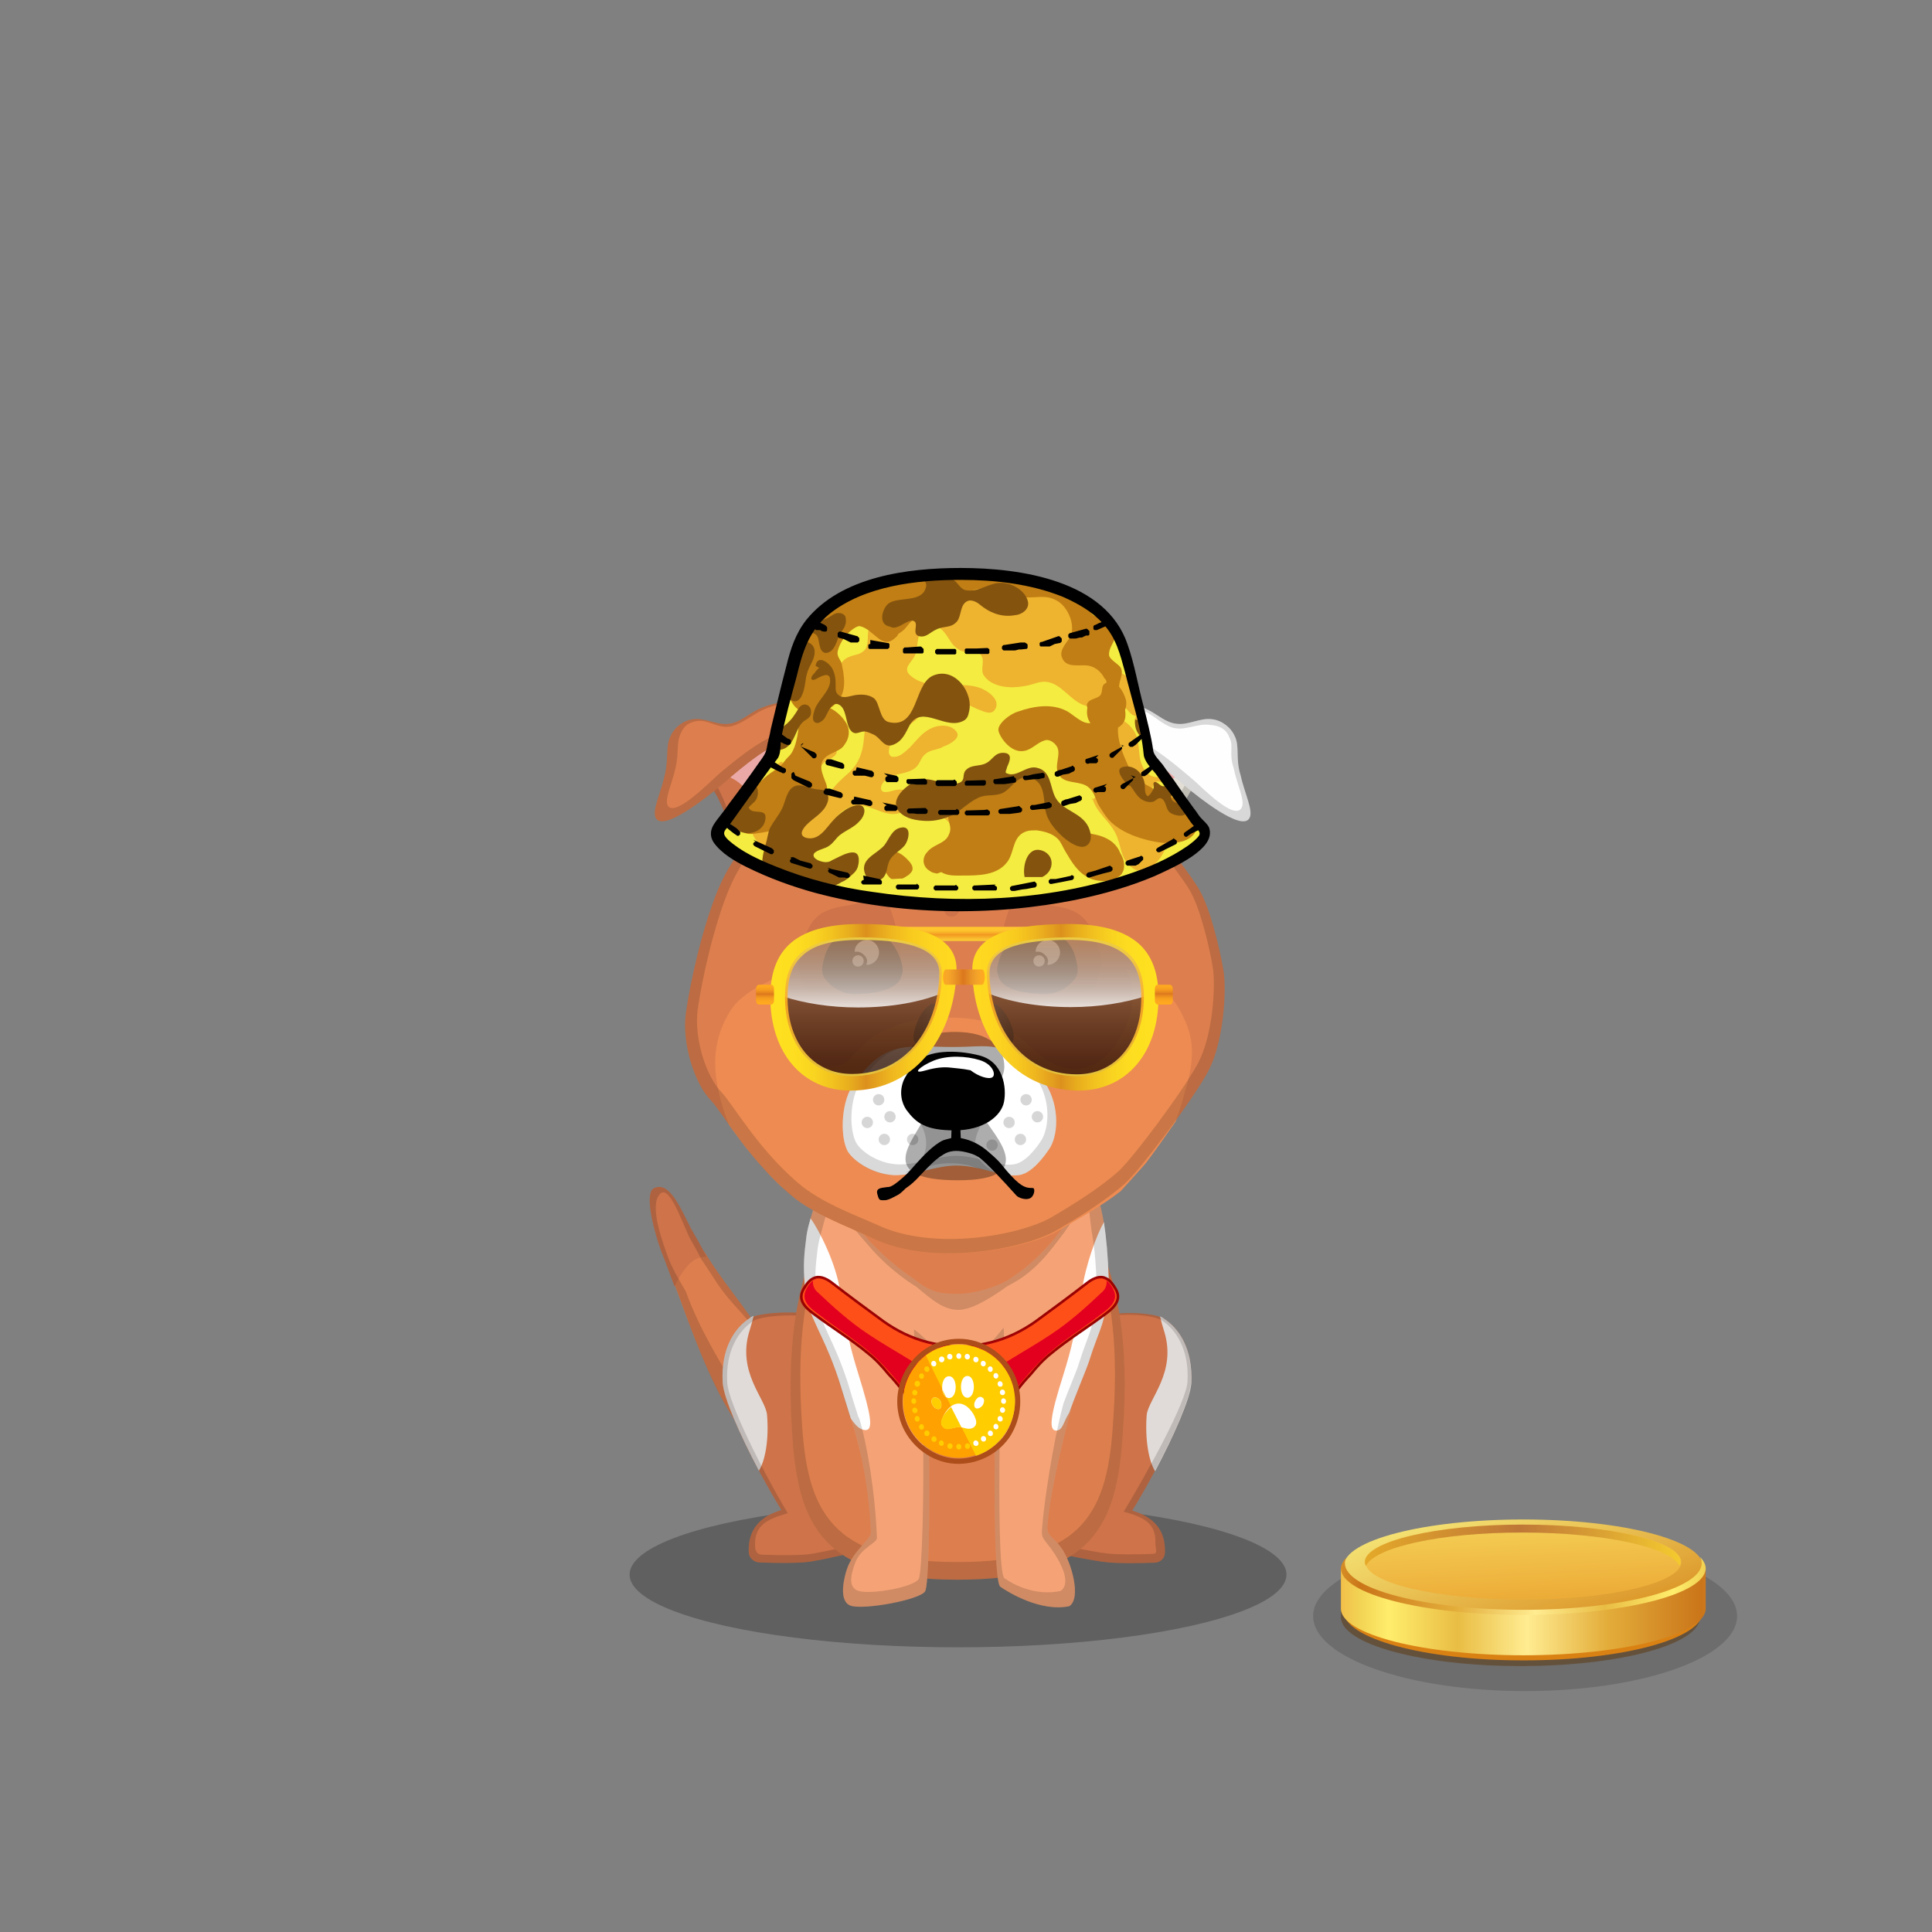 ﻿<?xml version="1.0" encoding="utf-8"?><!DOCTYPE svg PUBLIC "-//W3C//DTD SVG 1.1//EN" "http://www.w3.org/Graphics/SVG/1.1/DTD/svg11.dtd"><svg x="0" y="0" width="340px" height="340px" viewBox="0, 0, 340, 340" preserveAspectRatio="xMidYMid" font-size="0" id="a" enable-background="new 0 0 340 340" xmlns="http://www.w3.org/2000/svg" xmlns:xlink="http://www.w3.org/1999/xlink" xmlns:xml="http://www.w3.org/XML/1998/namespace" version="1.1"><rect x="0" y="0" width="340" height="340" fill="#808080" stroke="none"/><g id="b" fill="#000"><g id="c"><g transform="translate(0, 0) translate(0, 224)" id="d"><ellipse cx="168.6" cy="53.1" rx="57.8" ry="12.8" fill-opacity="0.25" id="e" /></g><g id="f"><g transform="translate(114.3, 112.1) translate(13, 118.5) scale(-1, 1) translate(-13, -118.5) translate(0, 96)" id="g"><g id="h"><path d="M20.6 11.4 C22.5 12.3 22.3 15.9 21.6 17.9 C18.7 25.8 15.6 34.5 11.6 40.9 C10.5 42.7 7.1 47 2.8 43.1 C-1.5 39.2 3 33.1 4.4 30.2 C7.5 23.6 11.9 19.3 15.9 12.9 C16.7 11.5 17.9 10.2 20.6 11.4 z" id="i" fill="#DD7E4E" /><path d="M18.7 8.1 C20.6 4.4 22.5 -0.3 25.2 1 C27.1 1.9 25 9.2 23.9 12.2 C23.1 14.1 22.4 16.2 21.6 18.3 C20 15 18.2 12.9 16 13.1 C16.7 11.5 17.7 9.9 18.7 8.1 z" id="j" fill="#CE734A" /><path d="M21.5 18.1 C18.6 26 15.6 34.6 11.6 40.9 C10.5 42.7 7.1 47 2.8 43.1 C-1.5 39.2 3 33.1 4.4 30.2 C7.5 23.6 11.9 19.3 15.9 12.9 C16.1 12.6 16.3 12.2 16.5 12 C17.2 10.7 17.9 9.5 18.7 8.1 C20.6 4.4 22.5 -0.3 25.2 1 C27.1 1.9 25 9.2 23.9 12.2 C23.1 14.1 22.4 16.2 21.6 18.3 C21.6 18.2 21.5 18.2 21.5 18.1 z M19.6 19.2 C21.2 16.5 22.2 14.6 22.6 13.5 C23.6 10.8 25.8 4.9 24.5 2.5 C22.8 -0.6 20.5 6.5 18.9 9.8 C18.2 11 17.4 12.4 16.9 13.5 C16.7 13.7 14.9 16.5 14.7 16.8 C11.2 22.4 8.2 23.5 5.5 29.3 C4.3 31.8 0.3 37.2 4.1 40.6 C7.9 44.1 8.8 39.4 9.8 37.8 C13.2 32.3 17.1 26.1 19.6 19.2 z" opacity="0.15" id="k" /></g></g><g transform="translate(132.507, 272.8) scale(0.619) translate(-129, -272.8) translate(105.3, 58.1) translate(15, 148)" id="l"><g id="m"><path d="M7.5 67.2 C7.3 61.1 10.4 57.2 16.8 55.3 C9.2 42.9 0.5 25.2 0.1 19.1 C-0.5 9 3.8 3.3 7.7 0.8 C10.3 -0.9 22 -1.6 27.5 0.1 C33.1 1.6 35.6 7.3 37.4 8.7 C42.7 12.6 47.5 20.2 49.1 25.6 C52.1 35.9 50.3 51.1 49.5 64.3 C44.4 65.8 27.6 69.8 23.9 70.1 C20.7 70.4 16.2 70.4 10.6 70.2 C8.8 70.1 7.5 68.8 7.5 67.2 z" id="n" fill="#CE734A" /><path d="M10.4 44.1 C5 33.9 0.4 23.5 0.1 19.1 C-0.5 9 3.8 3.3 7.7 0.8 C8 0.5 8.5 0.3 8.9 0.1 C8.6 1.4 8.2 2.8 7.7 4.4 C4.1 16.1 12.3 23.6 12.7 28.2 C13.3 35.2 12.2 41.2 10.4 44.1 z" id="o" fill="#E0DBD8" /><path d="M7.5 67.2 C7.3 61.1 10.4 57.2 16.8 55.3 C9.2 42.9 0.5 25.2 0.1 19.1 C-0.5 9 3.8 3.3 7.7 0.8 C10.3 -0.9 22 -1.6 27.5 0.1 C33.1 1.6 35.6 7.3 37.4 8.7 C42.7 12.6 47.5 20.2 49.1 25.6 C52.1 35.9 50.3 51.1 49.5 64.3 C44.4 65.8 27.6 69.8 23.9 70.1 C20.7 70.4 16.2 70.4 10.6 70.2 C8.8 70.1 7.5 68.8 7.5 67.2 z M9.3 65.4 C9.3 66.9 9.8 68 11.4 68 C16.9 68.2 21.2 68.2 24.2 67.9 C27.7 67.6 42.8 64 47.7 62.6 C48.5 50 51.2 35.2 48.4 25.3 C46.9 20 42.3 12.8 37.2 9.1 C35.5 7.8 33.1 2.3 27.7 0.9 C22.3 -0.7 11.2 -0.1 8.7 1.6 C5 4.1 0.8 9.5 1.4 19.2 C1.8 25 11.4 44.2 18.6 56.2 C12.7 57.9 9.1 59.6 9.3 65.4 z" opacity="0.15" id="p" /></g></g><g transform="translate(204.393, 272.9) scale(0.619) translate(-207.9, -272.9) translate(87.6, 58.2) translate(105.5, 184.5) scale(-1, 1) translate(-105.5, -184.5) translate(80, 148)" id="q"><g id="r"><path d="M9.7 67.2 C9.5 61.1 12.6 57.2 19 55.3 C11.4 42.9 2.7 25.2 2.3 19.1 C1.7 9 6 3.3 9.9 0.8 C12.4 -0.9 22 -1.6 27.6 0.1 C33.8 1.8 39.5 5.7 43.8 9.6 C46.8 12.2 48.4 18 50 23.4 C53 33.7 50.8 52.1 50 65.2 C44.9 66.7 29.7 69.7 26 70 C22.8 70.3 18.3 70.3 12.7 70.1 C11 70.1 9.7 68.8 9.7 67.2 z" id="s" fill="#CE734A" /><path d="M12.5 44.1 C7.1 33.9 2.5 23.5 2.2 19.1 C1.7 9 6 3.3 9.9 0.8 C10.2 0.5 10.7 0.3 11.1 0.1 C10.8 1.4 10.4 2.8 9.9 4.4 C6.3 16.1 14.5 23.6 14.9 28.2 C15.4 35.2 14.3 41.2 12.5 44.1 z" id="t" fill="#E0DBD8" /><path d="M9.7 67.2 C9.5 61.1 12.6 57.2 19 55.3 C11.4 42.9 2.7 25.2 2.3 19.1 C1.7 9 6 3.3 9.9 0.8 C12.4 -0.9 22 -1.6 27.6 0.1 C33.8 1.8 39.5 5.7 43.8 9.6 C46.8 12.2 48.4 18 50 23.4 C53 33.7 50.8 52.1 50 65.2 C44.9 66.7 29.7 69.7 26 70 C22.8 70.3 18.3 70.3 12.7 70.1 C11 70.1 9.7 68.8 9.7 67.2 z M12.4 64.8 C12.4 66.3 11.6 67.6 13.2 67.6 C18.7 67.8 23 67.8 26 67.5 C29.5 67.2 42.9 64.4 47.8 63 C48.6 50.3 51.8 32.6 49 22.8 C47.5 17.5 45.9 12 43.1 9.6 C38.9 5.9 33.4 2.2 27.6 0.5 C22.2 -1.1 13.1 -0.4 10.6 1.2 C6.9 3.6 2.7 9.2 3.3 18.7 C3.7 24.5 14.2 43.6 21.4 55.6 C15.3 57.3 12.2 59 12.4 64.8 z" opacity="0.15" id="u" /></g></g><g transform="translate(102.1, 99) translate(27, 90)" id="v"><path d="M64.2 29.4 C59.3 18.2 71.8 0.9 40.2 0.9 C9.5 0.9 19.6 18.2 14.7 29.4 C10.1 39.8 9.6 51.5 10.3 63 C11.3 79.5 15.6 89 39.4 89 C63.2 89 67.5 79.6 68.5 63 C69.3 51.5 68.8 39.9 64.2 29.4 z" id="w" fill="#DD7E4E" /><path d="M64.2 29.4 C68.8 39.9 69.3 51.5 68.5 63 C67.5 79.6 63.2 89 39.4 89 C15.6 89 11.3 79.5 10.3 63 C9.6 51.5 10.1 39.8 14.7 29.4 C19.6 18.2 9.5 0.9 40.2 0.9 C71.8 0.9 59.3 18.2 64.2 29.4 z M62.8 28.8 C58.1 18 69.9 1.5 40.2 1.5 C11.3 1.5 20.8 18.1 16.2 28.8 C11.8 38.7 11.3 50 12 61 C12.9 76.8 17 85.9 39.4 85.9 C61.8 85.9 65.9 76.9 66.8 61 C67.6 50 67.1 38.8 62.8 28.8 z" opacity="0.15" id="x" /></g><g transform="translate(141.301, 206.75) scale(0.564, 0.745) translate(-120.5, -204.4) translate(96.8, 78.4) translate(24, 127)" id="y"><path d="M6.1 0.2 C11.1 5.7 15.3 10.1 18.8 13.2 C26.2 19.7 34 23.4 34.2 23.5 C39.7 27 43.3 27.1 48.3 27.1 C53.3 27.1 61.1 25.3 64.4 23.5 C66 22.6 72.5 19.8 80.3 12 C83.2 9.2 86 4.8 88.8 -1 C90.9 1.7 92.5 5.5 93.6 10.3 C94.4 14.1 91.9 19.6 92.1 24.6 C90.9 36.8 87.7 37.7 83.8 47 C82.9 49.2 84.6 50.8 83.6 53.8 C80.2 63.3 76.6 75.4 76 82 C75.8 84.4 77.6 84.2 80.5 87.3 C83.4 90.4 86.7 99 82.8 100.9 C74 102.3 63.9 97.7 61.3 96.3 C59.6 95.4 59.3 78 59.6 61.4 C59.7 51.6 60.3 42 59.6 39.7 C57.5 41.8 51.1 46.2 48.5 46 C45.9 45.8 43.6 42.3 37.8 38.9 C37.4 41.1 38.8 52.2 39 61.3 C39.4 78 39 96.2 37.8 97.4 C36.1 99.4 18.9 101.8 14.7 100.8 C10.5 99.8 12.7 93.7 13.5 92 C15.4 87.8 21 85 20.9 83.5 C20.2 71.3 17.3 63 14.7 56.5 C13.7 54.1 14.3 49.9 13.5 47.9 C8.1 34.4 6.9 36.4 4.9 31.7 C3.2 27.8 1 25.4 2 21.1 C3 16.8 1.4 11 2.1 9.3 C3 6.9 4.3 3.8 6.1 0.2 z" id="z" fill="#F5A376" /><path d="M93.6 10.2 C94.4 14 94.9 18.4 95.1 23.4 C93.9 35.6 92.9 33.6 89 43 C88.1 45.1 83.9 52.6 82.8 55.2 C81 57.3 80.8 59.3 78.9 59.4 C76.2 59.6 76.9 55.9 80.9 46.4 C83.6 39.8 84.8 35.9 86.7 26.5 C87.9 20.2 91.4 13.1 93.6 10.2 z" id="a1" fill="#FEFEFE" /><path d="M14.6 56.5 C13.6 54.1 12.7 51.9 11.9 49.9 C6.6 36.4 0.8 32.6 0.3 25.4 C-0.3 19.9 0.1 17.8 0.8 13.5 C1 12.4 1.4 11 2.1 9.3 C4.8 12.1 10 19.9 11.3 26.4 C13.2 35.8 14.4 39.7 17.1 46.3 C21 55.8 21.8 59.4 19.1 59.3 C17.4 59.2 16.1 58.2 14.6 56.5 z" id="b1" fill="#FEFEFE" /><path d="M6.1 0.2 C11.1 5.7 15.3 10.1 18.8 13.2 C26.2 19.7 34 23.4 34.2 23.5 C39.7 27 43.3 27.1 48.3 27.1 C53.3 27.1 61.1 25.3 64.4 23.5 C66 22.6 72.5 19.8 80.3 12 C83.2 9.2 86 4.8 88.8 -1 C90.9 1.7 92.5 5.5 93.6 10.3 C94.4 14.1 94.9 18.5 95.1 23.5 C93.9 35.6 92.9 33.6 89 43 C88.3 44.7 85.5 49.8 83.8 53.1 C83.8 53.3 83.7 53.5 83.6 53.8 C80.2 63.3 76.6 75.4 76 82 C75.8 84.4 77.6 84.2 80.5 87.3 C83.4 90.4 86.7 99 82.8 100.9 C74 102.3 63.9 97.7 61.3 96.3 C59.6 95.4 59.3 78 59.6 61.4 C59.7 51.6 60.3 42 59.6 39.7 C57.5 41.8 51.1 46.2 48.5 46 C45.9 45.8 43.6 42.3 37.8 38.9 C37.4 41.1 38.8 52.2 39 61.3 C39.4 78 39 96.2 37.8 97.4 C36.1 99.4 18.9 101.8 14.7 100.8 C10.5 99.8 12.7 93.7 13.5 92 C15.4 87.8 21 85 20.9 83.5 C20.2 71.5 17.4 63.3 14.9 56.9 C14.8 56.8 14.7 56.6 14.5 56.5 C13.5 54.1 12.6 51.9 11.8 49.9 C6.6 36.4 0.8 32.6 0.3 25.4 C-0.3 19.9 0.1 17.8 0.8 13.5 C1 12.4 1.4 11 2.1 9.3 C3 6.9 4.3 3.8 6.1 0.2 z M8.6 4.8 C6.9 8.1 6.3 10.2 5.5 12.4 C4.9 14 4.5 15.3 4.3 16.4 C3.7 20.4 3.3 22.3 3.8 27.4 C4.3 34 9.6 37.5 14.5 50.1 C15.2 52 16.1 54 17 56.2 C17.1 56.3 17.2 56.4 17.3 56.6 C19.7 62.6 22.2 73.6 22.8 84.7 C22.9 86.1 17.6 87 15.9 90.9 C15.2 92.5 13.2 96.4 17.1 97.3 C21 98.2 34.2 96.4 35.8 94.5 C36.9 93.4 37.5 74.5 37.2 58.9 C37 50.5 34 37.5 34.4 35.5 C39.8 38.6 46.5 44.9 48.8 45 C51.1 45.1 60.4 37 62.3 35.1 C62.9 37.2 61.2 52.7 61.1 61.8 C60.8 77.1 61 93.5 62.6 94.3 C65 95.6 72 98.6 80.1 97.3 C83.7 95.4 79.9 90.2 77.2 87.4 C74.5 84.6 74.1 84.9 74.3 82.6 C74.9 76.5 77.7 62.4 80.8 53.6 C80.9 53.4 80.9 53.2 81 53 C82.5 49.9 85.2 45.2 85.8 43.6 C89.4 34.9 90.3 36.7 91.4 25.6 C91.2 20.9 90.8 16.8 90 13.3 C89 8.9 89.4 6.5 87.5 4 C84.9 9.5 80.4 13.4 77.8 16 C70.5 23.2 64.6 24.7 63.1 25.5 C60 27.2 52.9 30.9 48.3 30.9 C43.7 30.9 40.2 28.7 35.2 25.5 C35 25.4 27.3 22 20.5 16 C17.2 13.1 13.2 9.8 8.6 4.8 z" opacity="0.15" id="c1" /></g></g><g transform="translate(168.2, 212.1) scale(0.998) translate(-168.2, -212.1)" id="d1"><g transform="translate(95.1, 106) translate(23, 22)" id="e1"><g id="f1"><path d="M8.2 28.4 C11 21.7 15.7 17.3 19.3 12.7 C22.9 8.1 31.7 5.6 37.3 4.5 C41.1 3.8 45.5 4.2 50.5 5.5 C52.6 4.5 55.6 4.2 59.5 4.5 C66.7 4.5 74.5 9 78.8 11.8 C83 14.6 91 25 93 28.4 C95 31.8 96.7 39.1 97.3 42.7 C97.9 46.3 97.3 55.3 94.7 60.3 C92.1 65.3 82.5 78 79.9 80.3 C76.4 83.4 71.5 86.4 67.9 88.5 C62.3 91.8 46 95 35.4 89.9 C31.5 88 25.1 85.8 20.9 82.2 C13.5 75.9 8.9 67.7 7 65.7 C4 62.7 1.8 55.5 2.5 50.3 C3.2 45.1 5.4 35.1 8.2 28.4 z" id="g1" fill="#DD7E4E" /><path d="M88.9 69.3 C87.1 71.9 85.2 74.6 83.6 76.7 C82.3 78.2 81.1 79.5 80.2 80.5 C79.9 80.8 79.6 81.2 79.2 81.6 C75.8 84.3 71.3 86.7 68.2 88.6 C62.6 91.8 46 95 35.4 89.9 C31.8 88.2 26.1 86.1 21.9 83 C21 82.2 20 81.4 19 80.5 C18.5 80 18 79.5 17.5 79 L14.9 76.1 C13 73.9 11.4 71.7 10.1 69.9 C9.3 68 8.6 65.7 8.1 63.2 C7.1 58 7.9 53.8 10.3 49.9 C11.7 47.6 14.6 45.6 18.9 43.8 C18.6 47.5 18.6 49.9 18.8 50.8 C20.2 56.9 23.9 61.2 30.3 59.2 C32.2 58.6 34.7 51 48.6 51 C62.5 51 62.5 57.9 68.7 59.7 C74.9 61.5 78.8 56.3 80.6 51.3 C82.4 46.3 80.5 43.1 80.1 42.6 C79.7 42.1 86.2 44 89.2 49 C92.2 54 92.5 57.7 90.4 64.5 C89.9 66.5 89.3 68.1 88.9 69.3 z" id="h1" fill="#ED8B52" /><path d="M8.2 28.4 C11 21.7 15.7 17.3 19.3 12.7 C22.9 8.1 31.7 5.6 37.3 4.5 C41.1 3.8 45.5 4.2 50.5 5.5 C52.6 4.5 55.6 4.2 59.5 4.5 C66.7 4.5 74.5 9 78.8 11.8 C83 14.6 91 25 93 28.4 C95 31.8 96.7 39.1 97.3 42.7 C97.9 46.3 97.3 55.3 94.7 60.3 C92.1 65.3 82.5 78 79.9 80.3 C76.4 83.4 71.5 86.4 67.9 88.5 C62.3 91.8 46 95 35.4 89.9 C31.5 88 25.1 85.8 20.9 82.2 C13.5 75.9 8.9 67.7 7 65.7 C4 62.7 1.8 55.5 2.5 50.3 C3.2 45.1 5.4 35.1 8.2 28.4 z M10.1 28.4 C7.4 34.9 5.3 44.5 4.6 49.5 C3.9 54.5 6 61.4 8.9 64.3 C10.7 66.2 15.2 74.1 22.2 80.1 C26.2 83.6 32.3 85.8 36.1 87.5 C46.3 92.4 61.9 89.3 67.2 86.1 C70.6 84.1 75.3 81.2 78.7 78.2 C81.2 76 90.4 63.7 92.9 58.9 C95.4 54.1 96 45.4 95.4 42 C94.8 38.5 93.2 31.5 91.2 28.3 C89.2 25.1 81.6 15.1 77.6 12.4 C73.6 9.7 66.1 5.4 59.2 5.4 C55.5 5.1 52.6 5.5 50.6 6.4 C45.8 5.1 41.6 4.7 37.9 5.4 C32.5 6.4 24.1 8.8 20.7 13.3 C17.3 17.8 12.8 21.9 10.1 28.4 z" opacity="0.15" id="i1" /><path d="M32.7 10.5 C38.2 13.7 42.7 17.2 45.6 23.9 C48.5 30.6 47.2 33.2 49.4 33.2 C51.6 33.2 51.1 28.5 53.1 23.9 C55.1 19.3 60.7 14.2 66.5 10.5 C67.2 10 63.6 8.3 60.1 8.4 C56.9 8.6 52.2 10.5 50 10.5 C48 10.5 45 8.8 40.7 8.4 C34.9 7.9 29.5 8.7 32.7 10.5 z" id="j1" fill="#CE734A" /></g></g><g transform="translate(143.7, 144.2) scale(1) translate(-139.7, -144.2) translate(102.7, 122.9) translate(8, 0)" id="k1"><g id="l1"><path d="M40.1 16.4 C38 20.5 34.8 18.2 29.5 21.5 C25.4 24 22.8 29.3 17.6 27.4 C13.3 25.8 13.8 19.4 9.6 14.4 C9.6 8.3 16.3 5.3 25.1 3.2 C27.1 4.9 34.6 5.5 36.6 7.4 C39.4 10.3 42.3 12.4 40.1 16.4 z" id="m1" fill="#CE734A" /><path d="M20.1 7 C30 6.4 39.4 16.5 36.9 19 C35.4 19.5 32.7 19.6 29.6 21.5 C27.5 22.8 26.1 24.4 24.3 25.7 C19.6 26.6 19.6 16.4 13.8 13.8 C9.2 11.6 14.1 7.3 20.1 7 z" id="n1" fill="#EAA9A7" /><path d="M10.7 10.5 C10.3 11.4 10.1 12.4 10.1 13.4 C14 18.3 13.6 24.5 17.6 26 C22.5 27.9 24.9 22.7 28.7 20.3 C33.7 17.1 36.7 19.3 38.7 15.4 C40.7 11.5 38 9.5 35.4 6.7 C35.4 6.6 35.4 6.6 35.3 6.6 C35.9 6.9 36.3 7.1 36.6 7.4 C39.4 10.3 42.3 12.4 40.1 16.4 C38 20.5 34.8 18.2 29.5 21.5 C25.4 24 22.8 29.3 17.6 27.4 C13.3 25.8 13.8 19.4 9.6 14.4 C9.6 12.9 10 11.6 10.7 10.5 z" opacity="0.15" id="o1" /><path d="M3.2 6.5 C3.9 4.9 5.5 3.7 7.2 3.5 C9.3 3.2 11.4 4.6 13.5 4.3 C15.3 4.1 16.7 2.8 18.2 2 C21.1 0.4 25.7 -0.2 28.7 1.1 C33.1 2.9 36.4 7.4 36.4 7.4 C25.7 2.7 18.1 10.1 11.7 15.5 C10 16.9 1.9 23.5 0.6 20.9 C-0.1 19.6 1.5 16.5 2.2 13.3 C2.9 10.4 2.3 8.3 3.2 6.5 z" id="p1" fill="#DD7E4E" /><path d="M3.2 6.5 C3.9 4.9 5.5 3.7 7.2 3.5 C9.3 3.2 11.4 4.6 13.5 4.3 C15.3 4.1 16.7 2.8 18.2 2 C21.1 0.4 25.7 -0.2 28.7 1.1 C33.1 2.9 36.4 7.4 36.4 7.4 C25.7 2.7 18.1 10.1 11.7 15.5 C10 16.9 1.9 23.5 0.6 20.9 C-0.1 19.6 1.5 16.5 2.2 13.3 C2.9 10.4 2.3 8.3 3.2 6.5 z M5 6 C4.2 7.6 4.7 9.5 4.1 12 C3.5 14.8 2.1 17.6 2.7 18.7 C3.9 21 10.4 14.3 11.9 13 C17.6 8.3 25.1 1.9 34.6 6 C34.6 6 31.4 2.9 27.5 1.3 C24.8 0.1 21.4 0.8 18.8 2.2 C17.5 2.9 15.1 4.7 13.5 4.8 C11.6 5.1 9.9 3.6 8 3.8 C6.5 4 5.6 4.6 5 6 z" opacity="0.15" id="q1" /></g></g><g transform="translate(191.3, 144.2) scale(1) translate(-195.3, -144.2) translate(114.6, 122.9) translate(89.5, 14) scale(-1, 1) translate(-89.5, -14) translate(69, 0)" id="r1"><g id="s1"><path d="M40.2 16.4 C38.1 20.5 34.9 18.2 29.6 21.5 C25.5 24 22.9 29.3 17.7 27.4 C13.4 25.8 13.9 19.4 9.7 14.4 C9.7 8.3 16.4 5.3 25.2 3.2 C27.2 4.9 34.7 5.5 36.7 7.4 C39.6 10.3 42.3 12.4 40.2 16.4 z" id="t1" fill="#E2DED5" /><path d="M20.1 7 C30 6.4 39.4 16.5 36.9 19.1 C35.6 19.5 33 19.4 29.9 21.3 C27.8 22.6 26.5 24 24.8 25.5 C20.1 26.4 19.6 16.4 13.8 13.8 C9.2 11.6 14.1 7.3 20.1 7 z" id="u1" fill="#EAA9A7" /><path d="M16.7 6 C13.1 7.7 10.8 10.1 10.8 13.5 C14.7 18.1 14.3 24 18.3 25.5 C23.1 27.3 25.5 22.4 29.3 20.1 C34.2 17 37.2 19.1 39.1 15.3 C41.1 11.6 38.6 9.7 35.9 7 C35.7 6.8 35.4 6.6 35.1 6.5 C35.8 6.8 36.3 7.1 36.7 7.4 C39.6 10.3 42.3 12.4 40.2 16.4 C38.1 20.5 34.9 18.2 29.6 21.5 C25.5 24 22.9 29.3 17.7 27.4 C13.4 25.8 13.9 19.4 9.7 14.4 C9.7 10.5 12.4 7.9 16.7 6 z" opacity="0.15" id="v1" /><path d="M3.2 6.5 C3.9 4.9 5.5 3.7 7.2 3.5 C9.3 3.2 11.4 4.6 13.5 4.3 C15.3 4.1 16.7 2.8 18.2 2 C21.1 0.4 25.7 -0.2 28.7 1.1 C33.1 2.9 36.4 7.4 36.4 7.4 C25.7 2.7 18.1 10.1 11.7 15.5 C10 16.9 1.9 23.5 0.6 20.9 C-0.1 19.6 1.5 16.5 2.2 13.3 C3.1 10.4 2.3 8.3 3.2 6.5 z" id="w1" fill="#FEFEFE" /><path d="M3.2 6.5 C3.9 4.9 5.5 3.7 7.2 3.5 C9.3 3.2 11.4 4.6 13.5 4.3 C15.3 4.1 16.7 2.8 18.2 2 C21.1 0.4 25.7 -0.2 28.7 1.1 C33.1 2.9 36.4 7.4 36.4 7.4 C25.7 2.7 18.1 10.1 11.7 15.5 C10 16.9 1.9 23.5 0.6 20.9 C-0.1 19.6 1.5 16.5 2.2 13.3 C3.1 10.4 2.3 8.3 3.2 6.5 z M4.2 6.6 C3.3 8.3 4.3 9.4 3.4 12.1 C2.8 15.1 1.3 17.9 2 19.1 C3.2 21.5 9 15.5 10.5 14.2 C16.4 9.2 24.9 1.8 34.8 6.2 C34.8 6.2 31.7 3.1 27.7 1.4 C24.9 0.2 21.1 1 18.5 2.4 C17.1 3.2 15.3 4.9 13.6 5.1 C11.7 5.4 9.6 4.2 7.6 4.5 C6.1 4.6 4.8 5.1 4.2 6.6 z" opacity="0.15" id="x1" /></g></g><g id="y1"><g transform="translate(95.1, 106) translate(49, 49)" id="z1"><path d="M4.9 47.3 C3.6 44.4 4 38.4 6.2 35.6 C7.4 34.1 9.4 31.1 12.6 29.9 C15.5 28.7 19.3 29.2 23.6 29.2 C27.7 29.2 29.8 28.7 32.4 29.6 C35.4 30.7 38.4 33.2 39.9 35.6 C42.6 39.9 42.1 45.1 40.5 47.3 C39.8 48.3 37.6 51.5 35.2 51.8 C32.2 52.2 28.5 50.1 24.2 50.1 C20.6 50.1 16.7 51.9 13.2 51.8 C9 51.6 5.6 48.9 4.9 47.3 z" id="a2" fill="#FFF" /><path d="M14.9 29.3 C14.4 29.4 13.9 29.5 13.5 29.7 C10.6 30.9 8.7 33.6 7.6 35 C5.5 37.6 5.2 43.1 6.4 45.8 C7 47.3 10.2 49.8 14 49.9 C17.2 50 20.9 48.4 24.1 48.4 C28.1 48.4 31.5 50.3 34.3 49.9 C36.5 49.6 38.5 46.7 39.1 45.8 C40.5 43.7 41 39 38.5 35 C37.2 32.9 34.4 30.5 31.6 29.5 C31.3 29.4 30.9 29.3 30.6 29.2 C31.2 29.3 31.8 29.4 32.4 29.6 C35.4 30.7 38.4 33.2 39.9 35.6 C42.6 39.9 42.1 45.1 40.5 47.3 C39.8 48.3 37.6 51.5 35.2 51.8 C32.2 52.2 28.5 50.1 24.2 50.1 C20.6 50.1 16.7 51.9 13.2 51.8 C9 51.7 5.6 48.9 4.9 47.3 C3.6 44.4 4 38.4 6.2 35.6 C7.4 34.1 9.4 31.1 12.6 29.9 C13.3 29.6 14.1 29.4 14.9 29.3 z" opacity="0.15" id="b2" /><g opacity="0.4" transform="translate(6, 34)" id="c2"><circle cx="29.5" cy="11.5" r="1" opacity="0.4" id="d2" /><circle cx="24.5" cy="12.5" r="1" opacity="0.4" id="e2" /><circle cx="5.5" cy="11.5" r="1" opacity="0.4" id="f2" /><circle cx="10.5" cy="11.5" r="1" opacity="0.4" id="g2" /><circle cx="4.5" cy="4.5" r="1" opacity="0.4" id="h2" /><circle cx="32.5" cy="7.5" r="1" opacity="0.4" id="i2" /><circle cx="27.5" cy="8.5" r="1" opacity="0.4" id="j2" /><circle cx="6.5" cy="7.5" r="1" opacity="0.4" id="k2" /><circle cx="2.5" cy="8.5" r="1" opacity="0.4" id="l2" /><circle cx="30.5" cy="4.5" r="1" opacity="0.4" id="m2" /></g><path d="M16.9 41.4 C18.5 43.3 19.1 45.2 18.8 47.1 C18.5 49 17.2 50.4 15.1 51.4 C16.4 51.1 17.3 50.8 17.9 50.7 C19 50.4 19.9 50 20.8 49.9 C21.7 49.7 22.6 49.7 23.3 49.7 C24.2 49.7 25 49.8 26.1 50 C26.7 50.1 27.3 50.4 28.4 50.7 C28.9 50.8 29.8 51 31 51.3 C28.9 50.1 27.7 48.7 27.5 47.2 C27.3 45.7 27.9 43.8 29.4 41.4 C26.7 42.9 24.7 43.7 23.4 43.7 C22.1 43.7 19.8 42.9 16.9 41.4 z" opacity="0.15" id="n2" /></g><g transform="translate(168.2, 202.1) scale(0.8) translate(-168.2, -206.1) translate(104.8, 104.4) translate(46, 76)" id="o2"><g id="p2"><g id="q2"><path d="M2.2 34.2 C2.8 34.2 3.3 34.2 5.4 32.4 C7.2 30.9 8.3 29.4 8.8 28.9 C9.9 27.7 12.4 24.9 14.6 23.9 C14.9 23.8 15.5 23.6 16.4 23.4 L16.9 8.7 L17.9 8.7 L18.5 23.4 C20.7 23.8 22.8 24.8 24.8 26.6 C27.8 29.2 27.1 29 29.6 31.7 C32.1 34.4 33.1 34.4 34.4 34.4 C35 34.5 34.7 36.3 33.7 36.7 C32.8 37.1 31.3 36.6 30.8 36.1 C30.7 36 26.8 31.6 24.1 29 C22.4 27.4 21.7 27 19.6 26.5 C17.5 26 16 26.2 14.7 27 C13.4 27.8 12.7 28.4 11.2 29.9 C9.7 31.4 8.4 33.1 6.6 34.3 C6 34.7 5.5 35.5 4.5 36 C3.9 36.3 2.6 37.1 1.7 37.1 C0.6 37.1 0.5 37.2 0.1 35.7 C-0.3 34.2 1.5 34.4 2.2 34.2 z" id="r2" /><path d="M6.3 7.6 C6.3 13 12.4 14.7 10.2 19.4 C8 24.1 -0.5 32.7 17.9 32.7 C36.3 32.7 25.4 22.5 23.7 19 C22 15.5 28.1 11.9 28.1 7.7 C28.1 3.5 25.1 0 17.2 0 C10.8 0 6.3 2.3 6.3 7.6 z" fill-opacity="0.323" id="s2" fill="#010101" /></g></g></g><g transform="translate(95.1, 106) translate(61, 60)" id="t2"><path d="M3.4 29.3 C5.1 31.6 6.8 32.9 11.9 32.9 C17 32.9 20.1 30.4 20.6 27.9 C21.1 25.4 20.5 20.8 16.3 19.7 C12.1 18.6 7.1 18.8 5.4 20.8 C4.7 21.6 3.5 22.7 2.9 24.1 C2.1 26.1 2.5 28 3.4 29.3 z" id="u2" /><path d="M8.2 20.6 C5.8 21.6 4.3 23 6.5 22.4 C7.9 22 9.3 21.7 10.8 21.8 C11.6 21.9 13.3 22 14.7 22.3 C16.1 23.4 18 24 18.6 23.5 C19.2 23 18.6 21.2 16.3 20.5 C14 19.8 10.7 19.6 8.2 20.6 z" id="v2" fill="#FFF" /></g><g transform="translate(91.6, 132.2) translate(48, 25)" id="w2"><g transform="translate(10.392, 9.56) scale(-1, 1) translate(-10.392, -9.56) translate(0.892, 0.56)" id="x2"><path d="M7 16.8 C8.5 17.2 12.9 17.1 15.3 16.8 C17.2 16.6 17.9 16.6 18.2 15.3 C18.5 14 19.8 12.3 18.7 9.2 C17 4.2 16.1 2.3 10.4 1.5 C7.1 1 4.6 -0.8 3.4 0.9 C2.5 2.3 1 7.8 1 10.6 C1 16.8 1.3 15.3 7 16.8 z" id="y2" fill="#CE734A" /><path d="M9.2 17.1 C11.4 17.1 13.3 15.9 14.5 14.2 C15.1 13.3 14.8 11.9 14.5 10.8 C13.8 7.8 11.3 5.7 7.9 5.7 C4.5 5.7 2.4 7.6 1.3 10.3 C0.9 11.2 0.4 12.9 0.8 13.7 C1.4 16.8 6.8 17.1 9.2 17.1 z" id="z2" fill="#282421" /><g transform="translate(4.324, 7.761)" id="a3"><path d="M4.8 1.9 C4.8 0.7 3.8 -0.2 2.6 -0.2 C1.5 -0.2 0.5 0.8 0.5 2 C0.5 3.2 1.5 4.2 2.7 4.2 C2.7 4.1 2.7 4.1 2.7 4 C2.5 3.5 2.6 3 3.1 2.5 C3.7 1.9 4.2 1.8 4.8 1.9 z" id="b3" fill="#FFF" /><circle cx="4.2" cy="3.5" r="1" id="c3" fill="#FFF" /></g></g></g><g transform="translate(88.8, 132.2) translate(86, 25)" id="d3"><g transform="translate(0.865, 0.56)" id="e3"><g transform="translate(0.378, 0)" id="f3"><path d="M5.7 16.8 C7.2 17.2 11.6 17.1 14 16.8 C15.9 16.6 16.6 16.6 16.9 15.3 C17.2 14 18.5 12.3 17.4 9.2 C15.7 4.2 14.8 2.3 9.1 1.5 C5.8 1 3.3 -0.8 2.2 0.9 C1.2 2.3 -0.2 7.8 -0.2 10.5 C-0.3 16.8 0 15.3 5.7 16.8 z" id="g3" fill="#CE734A" /><path d="M8 17.1 C10.2 17.1 12.1 15.9 13.3 14.2 C13.9 13.3 13.6 11.9 13.3 10.8 C12.6 7.8 10.1 5.7 6.7 5.7 C3.3 5.7 1.2 7.6 0.1 10.3 C-0.3 11.2 -0.8 12.9 -0.4 13.7 C0.2 16.8 5.6 17.1 8 17.1 z" id="h3" fill="#282421" /><g transform="translate(8.743, 10.261) scale(-1, 1) translate(-8.743, -10.261) translate(6.243, 7.761)" id="i3"><path d="M5 1.9 C5 0.7 4 -0.2 2.8 -0.2 C1.7 -0.2 0.7 0.8 0.7 2 C0.7 3.2 1.7 4.2 2.9 4.2 C2.9 4.1 2.9 4.1 2.9 4 C2.7 3.5 2.8 3 3.3 2.5 C3.9 1.9 4.4 1.8 5 1.9 z" id="j3" fill="#FFF" /><circle cx="4.4" cy="3.5" r="1" id="k3" fill="#FFF" /></g></g></g></g></g></g></g><g id="l3"><g transform="matrix(0.5, 0, 0, 0.5, 84.435, 120.433)"><g transform="translate(111.845, 207.551) scale(1.043, 1.022)"><g transform="translate(336, 1037) translate(-2559.884, -1385.7)" id="m3"><g id="n3"><g transform="translate(45.967, 0)" id="o3"><g id="p3"><path d="M2238.7 373.2 C2246.5 372 2253.7 368.7 2259.8 364.1 C2261.7 362.6 2263.8 361.2 2265.8 359.6 C2267.5 358.4 2269 357.1 2270.6 355.8 C2272.6 354.1 2274.7 352.3 2277 350.8 C2280.8 348.7 2283.5 351 2284.8 354.3 C2286.3 358 2282.9 360.4 2280.1 362.6 C2273.5 367.8 2266.1 372.3 2260.2 378.2 C2255.6 382.9 2251.6 388.1 2247.7 393.2 C2247.8 393.1 2247.8 389.3 2247.8 388.8 C2247.8 388.6 2246.5 387.5 2246.3 387.1 C2244.3 383.9 2242.1 380.6 2240.1 377.4 C2239.5 376.5 2238.9 375.6 2238.3 374.7 C2238.1 374.2 2235.9 374.5 2235.5 374.5 C2235.3 374.5 2232.7 374.6 2232.6 374.4 C2232.6 374.1 2238.5 373.2 2238.7 373.2 C2251.9 371.2 2225.5 375.3 2238.7 373.2 z" id="q3" fill="#FF4F19" /><path d="M2237.9 375.2 C2240 378.5 2242.3 381.9 2244.4 385.2 C2245.2 386.3 2245.8 387.9 2246.9 388.9 C2247.7 389.5 2247.3 390.1 2247.3 391.1 C2247.3 391.6 2246.9 394.5 2248.2 393.8 C2249.1 392 2250.8 390.3 2252.1 388.6 C2253.5 386.7 2255 384.9 2256.6 383.2 C2258.6 380.7 2260.8 378.2 2263.4 376.1 C2269.3 371.1 2275.9 367 2282 362.3 C2284.9 360.1 2287.3 357.5 2285.3 353.9 C2284.4 352.4 2283.3 350.5 2281.3 349.9 C2279.3 349.3 2277.1 350.6 2275.6 351.8 C2269.9 356.3 2264.2 360.6 2258.3 365 C2253.9 368.2 2248.8 370.8 2243.3 372.2 C2240.6 372.9 2237.8 373.3 2234.9 373.7 C2234.4 373.8 2232.4 373.9 2232.3 374.6 C2232.3 375.8 2234.9 375.3 2235.6 375.3 C2235.9 375.3 2237.8 375 2237.9 375.2 z" stroke="#990202" stroke-width="0.877" id="r3" fill="#FF4F19" /></g><g id="s3"><path d="M2239.2 373.2 C2246.9 371.9 2253.8 368.7 2259.8 364.2 C2261.7 362.7 2263.8 361.3 2265.8 359.7 C2267.5 358.5 2269 357.2 2270.6 355.9 C2272.6 354.2 2274.7 352.4 2277 350.9 C2279 349.7 2280.8 350 2282.2 350.9 C2282.3 352.3 2282 353.7 2280.8 354.8 C2275.3 360.1 2269.8 365.2 2263.4 369.5 C2259.3 372.3 2254.9 374.9 2250.7 377.5 C2249.4 378.3 2248.1 379.2 2246.8 379.9 C2245.9 380.5 2245.1 381.2 2244 380.6 C2243.5 380.4 2243.1 379.3 2242.8 378.8 C2241.7 376.9 2240.5 375 2239.2 373.2 C2242.4 372.7 2245 372.3 2238.7 373.3 C2238.5 373.3 2232.6 374.2 2232.5 374.6 C2232.6 374.8 2235.2 374.7 2235.4 374.7 C2235.9 374.7 2238 374.5 2238.2 374.9 C2238.8 375.8 2239.4 376.7 2240 377.6 C2242 380.8 2244.2 384.1 2246.2 387.3 C2246.4 387.7 2247.7 388.7 2247.7 389 C2247.7 389.5 2247.7 393.2 2247.6 393.4 C2251.6 388.3 2255.5 383.1 2260.1 378.4 C2266 372.5 2273.4 368 2280 362.8 C2282.8 360.7 2286.2 358.2 2284.7 354.5 C2283.4 351.2 2280.6 348.8 2276.9 351 C2274.5 352.4 2272.5 354.3 2270.5 356 C2268.8 357.3 2267.3 358.6 2265.7 359.8 C2263.7 361.3 2261.6 362.7 2259.7 364.3 C2253.6 368.9 2246.4 372.2 2238.6 373.4 L2239.2 373.2 z" id="t3" fill="#E3001E" /></g></g><g transform="translate(23.684, 19) scale(-1, 1) translate(-23.684, -19) translate(0.184, 0)" id="u3"><g id="v3"><path d="M-2225.4 373.2 C-2217.6 372 -2210.4 368.7 -2204.3 364.1 C-2202.4 362.6 -2200.3 361.2 -2198.3 359.6 C-2196.6 358.4 -2195.1 357.1 -2193.5 355.8 C-2191.5 354.1 -2189.4 352.3 -2187.1 350.8 C-2183.3 348.7 -2180.6 351 -2179.3 354.3 C-2177.8 358 -2181.2 360.4 -2184 362.6 C-2190.6 367.8 -2198 372.3 -2203.9 378.2 C-2208.5 382.9 -2212.5 388.1 -2216.4 393.2 C-2216.3 393.1 -2216.3 389.3 -2216.3 388.8 C-2216.3 388.6 -2217.6 387.5 -2217.8 387.1 C-2219.8 383.9 -2222 380.6 -2224 377.4 C-2224.6 376.5 -2225.2 375.6 -2225.8 374.7 C-2226 374.2 -2228.2 374.5 -2228.6 374.5 C-2228.8 374.5 -2231.4 374.6 -2231.5 374.4 C-2231.5 374.1 -2225.6 373.2 -2225.4 373.2 C-2212.2 371.2 -2238.6 375.3 -2225.4 373.2 z" id="w3" fill="#FF4F19" /><path d="M-2226.1 375.2 C-2224 378.5 -2221.7 381.9 -2219.6 385.2 C-2218.8 386.3 -2218.2 387.9 -2217.1 388.9 C-2216.3 389.5 -2216.7 390.1 -2216.7 391.1 C-2216.7 391.6 -2217.1 394.5 -2215.8 393.8 C-2214.9 392 -2213.2 390.3 -2211.9 388.6 C-2210.5 386.7 -2209 384.9 -2207.4 383.2 C-2205.4 380.7 -2203.2 378.2 -2200.6 376.1 C-2194.7 371.1 -2188.1 367 -2182 362.3 C-2179.1 360.1 -2176.7 357.5 -2178.7 353.9 C-2179.6 352.4 -2180.7 350.5 -2182.7 349.9 C-2184.7 349.3 -2186.9 350.6 -2188.4 351.8 C-2194.1 356.3 -2199.8 360.6 -2205.7 365 C-2210.1 368.2 -2215.2 370.8 -2220.7 372.2 C-2223.4 372.9 -2226.2 373.3 -2229.1 373.7 C-2229.6 373.8 -2231.6 373.9 -2231.7 374.6 C-2231.7 375.8 -2229.1 375.3 -2228.4 375.3 C-2228.2 375.3 -2226.2 375 -2226.1 375.2 z" stroke="#990202" stroke-width="0.877" id="x3" fill="#FF4F19" /></g><g id="y3"><path d="M-2224.9 373.2 C-2217.2 371.9 -2210.3 368.7 -2204.3 364.2 C-2202.4 362.7 -2200.3 361.3 -2198.3 359.7 C-2196.6 358.5 -2195.1 357.2 -2193.5 355.9 C-2191.5 354.2 -2189.4 352.4 -2187.1 350.9 C-2185.1 349.7 -2183.3 350 -2181.9 350.9 C-2181.8 352.3 -2182.1 353.7 -2183.3 354.8 C-2188.8 360.1 -2194.3 365.2 -2200.7 369.5 C-2204.8 372.3 -2209.2 374.9 -2213.4 377.5 C-2214.7 378.3 -2216 379.2 -2217.3 379.9 C-2218.2 380.5 -2219 381.2 -2220.1 380.6 C-2220.6 380.4 -2221 379.3 -2221.3 378.8 C-2222.3 376.9 -2223.6 375 -2224.9 373.2 C-2221.7 372.7 -2219.1 372.3 -2225.4 373.3 C-2225.6 373.3 -2231.5 374.2 -2231.6 374.6 C-2231.5 374.8 -2228.9 374.7 -2228.7 374.7 C-2228.2 374.7 -2226.1 374.5 -2225.9 374.9 C-2225.3 375.8 -2224.7 376.7 -2224.1 377.6 C-2222.1 380.8 -2219.9 384.1 -2217.9 387.3 C-2217.7 387.7 -2216.4 388.7 -2216.4 389 C-2216.4 389.5 -2216.4 393.2 -2216.5 393.4 C-2212.5 388.3 -2208.6 383.1 -2204 378.4 C-2198.1 372.5 -2190.7 368 -2184.1 362.8 C-2181.3 360.7 -2177.9 358.2 -2179.4 354.5 C-2180.7 351.2 -2183.5 348.8 -2187.2 351 C-2189.6 352.4 -2191.6 354.3 -2193.6 356 C-2195.3 357.3 -2196.8 358.6 -2198.4 359.8 C-2200.4 361.3 -2202.5 362.7 -2204.4 364.3 C-2210.5 368.9 -2217.7 372.2 -2225.5 373.4 L-2224.9 373.2 z" id="z3" fill="#E3001E" /></g></g></g><g transform="translate(29, 18)" id="a4"><g id="b4"><path d="M2249.3 354.9 C2256.7 354.9 2263.3 359.5 2266.4 366.1 C2269.5 372.9 2268.5 381.3 2263.7 387.1 C2259 392.8 2251.2 395.4 2244.1 393.2 C2237 391.1 2231.8 384.8 2230.7 377.6 C2228.9 366.4 2237.3 354.9 2249.3 354.9 z" id="c4" fill="#FFA100" /><path d="M2249.3 353.9 C2256.7 353.9 2263.6 358.3 2266.9 364.9 C2270.3 371.7 2269.8 380.1 2265.6 386.5 C2261.4 392.6 2254 396 2246.6 395 C2239.3 393.9 2233.2 388.6 2230.7 381.8 C2225.9 368.8 2235.2 353.9 2249.3 353.9 z" stroke="#AC4D1A" stroke-width="1.8" id="d4" fill="none" /></g><path d="M2238.2 358.7 C2247.7 351.6 2261.2 355.2 2266.3 365.8 C2271.4 376.3 2266.2 389.5 2255.1 393.3 C2245.4 373.7 2239.7 362.2 2238.2 358.7 C2241.4 356.3 2239.7 362.2 2238.2 358.7 z" id="e4" fill="#FFCD00" /><path d="M2249.3 375.3 C2252 375.3 2254.3 378.4 2255 380.7 C2255.4 382 2255.2 383.2 2253.8 383.8 C2252.1 384.4 2251 383.4 2249.3 383.4 C2247.6 383.4 2246.5 384.3 2244.8 383.8 C2243.4 383.2 2243.1 382.1 2243.6 380.9 C2244.3 378.5 2246.5 375.3 2249.3 375.3 z M2246 373.4 C2242.9 373.4 2242.9 365.9 2246 365.9 C2249 365.9 2249 373.4 2246 373.4 z M2252.2 373.3 C2249.3 373.3 2249.3 365.8 2252.2 365.8 C2255.1 365.8 2255.1 373.3 2252.2 373.3 z M2243.1 374.4 C2243.7 375.5 2243.6 377.7 2241.8 377.1 C2240.5 376.6 2239.3 374.3 2240.7 373.3 C2241.5 373 2242.5 373.4 2243.1 374.4 C2243.7 375.4 2242.5 373.4 2243.1 374.4 z M2257.4 375.8 C2256.7 377 2254.6 377.8 2254.5 375.8 C2254.4 374.6 2255.8 372.3 2257.2 373.2 C2258 373.6 2258 374.7 2257.4 375.8 z" id="f4" fill="#FFF" /><path d="M2250.3 383.7 C2248.3 382.6 2245.1 385.7 2243.6 383 C2242.4 381 2245.3 377.6 2246.7 376.5 L2250.3 383.7 z M2245 373.1 L2243.8 370.6 C2243.9 371.7 2244.4 372.6 2245 373.1 z M2243.1 374.4 C2243.7 375.5 2243.6 377.7 2241.8 377.1 C2240.5 376.6 2239.3 374.3 2240.7 373.3 C2241.5 373 2242.5 373.4 2243.1 374.4 C2243.7 375.4 2242.5 373.4 2243.1 374.4 z" id="g4" fill="#FFCE00" /><g transform="translate(3, 4)" id="h4"><path d="M2261.5 371.4 C2260.2 371.4 2260.3 369.5 2261.4 369.5 C2262.5 369.6 2262.5 371.4 2261.5 371.4 z" id="i4" fill="#FFF" /><path d="M2246.4 355.9 C2245.1 355.9 2245.2 354 2246.3 354 C2247.4 354 2247.4 355.9 2246.4 355.9 z" id="j4" fill="#FFF" /><path d="M2235.6 360.4 C2234.4 360.4 2234.3 358.5 2235.5 358.5 C2236.7 358.5 2236.7 360.4 2235.6 360.4 z" id="k4" fill="#FFCD00" /><path d="M2257 382.5 C2255.8 382.5 2255.8 380.6 2256.9 380.6 C2258 380.6 2258.2 382.5 2257 382.5 z" id="l4" fill="#FFF" /><path d="M2257 360.4 C2255.8 360.4 2255.8 358.5 2256.9 358.5 C2258 358.5 2258 360.4 2257 360.4 z" id="m4" fill="#FFF" /><path d="M2260.3 365.5 C2259.1 365.5 2259.1 363.6 2260.2 363.6 C2261.3 363.7 2261.5 365.5 2260.3 365.5 z" id="n4" fill="#FFF" /><path d="M2240.5 357.1 C2239.3 357.1 2239.3 355.1 2240.5 355.1 C2241.8 355.1 2241.7 357.1 2240.5 357.1 z" id="o4" fill="#FFF" /><path d="M2260.3 377.5 C2259.1 377.5 2259.1 375.6 2260.2 375.6 C2261.3 375.6 2261.5 377.5 2260.3 377.5 z" id="p4" fill="#FFF" /><path d="M2252.1 357.1 C2250.9 357.1 2250.9 355.2 2252 355.2 C2253.2 355.2 2253.3 357.1 2252.1 357.1 z" id="q4" fill="#FFF" /><path d="M2261.1 368.4 C2259.8 368.4 2259.9 366.5 2261 366.5 C2262.2 366.5 2262.2 368.4 2261.1 368.4 z" id="r4" fill="#FFF" /><path d="M2243.3 356.1 C2242 356.1 2242.1 354.2 2243.2 354.2 C2244.4 354.2 2244.5 356.1 2243.3 356.1 z" id="s4" fill="#FFF" /><path d="M2258.9 380.2 C2257.7 380.2 2257.7 378.3 2258.8 378.3 C2259.9 378.3 2260 380.2 2258.9 380.2 z" id="t4" fill="#FFF" /><path d="M2254.6 358.5 C2253.4 358.5 2253.4 356.6 2254.5 356.6 C2255.7 356.6 2255.7 358.5 2254.6 358.5 z" id="u4" fill="#FFF" /><path d="M2258.9 362.7 C2257.7 362.7 2257.7 360.8 2258.8 360.8 C2259.9 360.8 2259.9 362.7 2258.9 362.7 z" id="v4" fill="#FFF" /><path d="M2237.9 358.5 C2236.7 358.5 2236.7 356.6 2237.8 356.6 C2238.9 356.6 2239.1 358.5 2237.9 358.5 z" id="w4" fill="#FFF" /><path d="M2261.1 374.5 C2259.9 374.5 2259.9 372.6 2261 372.6 C2262.2 372.6 2262.2 374.5 2261.1 374.5 z" id="x4" fill="#FFF" /><path d="M2249.2 356.1 C2248 356.1 2248 354.2 2249.1 354.2 C2250.3 354.2 2250.4 356.1 2249.2 356.1 z" id="y4" fill="#FFF" /><path d="M2231.2 371.4 C2230 371.4 2230 369.5 2231.1 369.5 C2232.2 369.6 2232.2 371.4 2231.2 371.4 z" id="z4" fill="#FFCD00" /><path d="M2246.4 387.1 C2245.1 387.1 2245.2 385.2 2246.3 385.2 C2247.4 385.2 2247.4 387.1 2246.4 387.1 z" id="a5" fill="#FFCD00" /><path d="M2235.6 382.5 C2234.3 382.5 2234.4 380.6 2235.5 380.6 C2236.7 380.6 2236.7 382.5 2235.6 382.5 z" id="b5" fill="#FFCD00" /><path d="M2232.3 377.5 C2231.1 377.5 2231.1 375.6 2232.2 375.6 C2233.4 375.6 2233.4 377.5 2232.3 377.5 z" id="c5" fill="#FFCD00" /><path d="M2252.1 385.9 C2250.9 385.9 2250.9 384 2252 384 C2253.2 384.1 2253.3 385.9 2252.1 385.9 z" id="d5" fill="#FFF" /><path d="M2232.3 365.5 C2231 365.5 2231.1 363.5 2232.3 363.5 C2233.6 363.5 2233.5 365.5 2232.3 365.5 z" id="e5" fill="#FFCD00" /><path d="M2240.5 385.9 C2239.3 385.9 2239.3 384 2240.4 384 C2241.5 384.1 2241.5 385.9 2240.5 385.9 z" id="f5" fill="#FFCD00" /><path d="M2231.5 374.6 C2230.3 374.6 2230.3 372.7 2231.4 372.7 C2232.6 372.7 2232.7 374.6 2231.5 374.6 z" id="g5" fill="#FFCD00" /><path d="M2249.3 386.9 C2248 386.9 2248.1 385 2249.2 385 C2250.4 385 2250.4 386.9 2249.3 386.9 z" id="h5" fill="#FFCD00" /><path d="M2233.8 362.8 C2232.6 362.8 2232.6 360.9 2233.7 360.9 C2234.8 360.9 2234.8 362.8 2233.8 362.8 z" id="i5" fill="#FFCD00" /><path d="M2238 384.5 C2236.7 384.5 2236.8 382.6 2237.9 382.6 C2239.1 382.6 2239.1 384.5 2238 384.5 z" id="j5" fill="#FFCD00" /><path d="M2233.8 380.3 C2232.6 380.3 2232.6 378.4 2233.7 378.4 C2234.8 378.4 2234.8 380.3 2233.8 380.3 z" id="k5" fill="#FFCD00" /><path d="M2254.7 384.4 C2253.4 384.4 2253.5 382.5 2254.6 382.5 C2255.8 382.5 2255.8 384.4 2254.7 384.4 z" id="l5" fill="#FFF" /><path d="M2231.5 368.5 C2230.3 368.5 2230.3 366.6 2231.4 366.6 C2232.6 366.6 2232.6 368.5 2231.5 368.5 z" id="m5" fill="#FFCD00" /><path d="M2243.4 386.9 C2242.1 386.9 2242.2 385 2243.3 385 C2244.5 385 2244.5 386.9 2243.4 386.9 z" id="n5" fill="#FFCD00" /></g></g></g></g></g><g transform="matrix(0.649, 0, 0, 0.649, 59.535, 62.175)"><g transform="translate(113.271, 154.748) scale(0.994, 0.98)"><g transform="translate(33, 1416) translate(-2204.8, -2141.2)" id="o5"><g transform="translate(32, 1)" id="p5"><linearGradient x1="-6648.473" y1="724.545" x2="-6648.473" y2="723.556" gradientUnits="userSpaceOnUse" gradientTransform="matrix(39.024, 0, 0, 3.891, 261645.3, -2090.032)" id="q5"><stop offset="0%" stop-color="#FFC62E" stop-opacity="1" /><stop offset="3%" stop-color="#FFC62E" stop-opacity="1" /><stop offset="8%" stop-color="#FFC32C" stop-opacity="1" /><stop offset="43%" stop-color="#FFA920" stop-opacity="1" /><stop offset="81%" stop-color="#FFC62E" stop-opacity="1" /><stop offset="100%" stop-color="#FFC62E" stop-opacity="1" /></linearGradient><rect x="2177" y="725" width="39" height="3.9" id="r5" style="fill:url(#q5)" /><linearGradient x1="-6648.473" y1="724.545" x2="-6648.473" y2="723.556" gradientUnits="userSpaceOnUse" gradientTransform="matrix(39.024, 0, 0, 3.891, 261645.3, -2090.032)" id="s5"><stop offset="0%" stop-color="#F3D442" stop-opacity="0.4" /><stop offset="13%" stop-color="#F2D141" stop-opacity="0.4" /><stop offset="23%" stop-color="#F0C73D" stop-opacity="0.4" /><stop offset="32%" stop-color="#EBB536" stop-opacity="0.4" /><stop offset="41%" stop-color="#E59D2C" stop-opacity="0.4" /><stop offset="50%" stop-color="#DE7F20" stop-opacity="0.4" /><stop offset="52%" stop-color="#DC771D" stop-opacity="0.4" /><stop offset="57%" stop-color="#E48A21" stop-opacity="0.4" /><stop offset="67%" stop-color="#F0A427" stop-opacity="0.4" /><stop offset="77%" stop-color="#F8B72B" stop-opacity="0.4" /><stop offset="87%" stop-color="#FDC22D" stop-opacity="0.4" /><stop offset="98%" stop-color="#FFC62E" stop-opacity="0.4" /><stop offset="100%" stop-color="#FFC62E" stop-opacity="0.4" /></linearGradient><rect x="2177" y="725" width="39" height="3.9" id="t5" style="fill:url(#s5)" /></g><g transform="translate(36, 19)" id="u5"><linearGradient x1="-5719.614" y1="498.254" x2="-5718.611" y2="498.254" gradientUnits="userSpaceOnUse" gradientTransform="matrix(6.843, 0, 0, 11.288, 41320.01, -4890.438)" id="v5"><stop offset="0%" stop-color="#665248" stop-opacity="0.8" /><stop offset="20%" stop-color="#6F5C51" stop-opacity="0.8" /><stop offset="55%" stop-color="#87756A" stop-opacity="0.8" /><stop offset="98%" stop-color="#AE9F92" stop-opacity="0.8" /><stop offset="100%" stop-color="#B0A194" stop-opacity="0.8" /></linearGradient><path d="M2184.8 728.3 C2183.6 727.7 2181.4 729.7 2180 732.8 C2178.6 735.9 2178.3 738.8 2179.6 739.4 C2180.8 740 2183 738 2184.4 734.9 C2185.8 731.8 2186 728.9 2184.8 728.3 z" id="w5" style="fill:url(#v5)" /><linearGradient x1="-5725.71" y1="498.254" x2="-5724.713" y2="498.254" gradientUnits="userSpaceOnUse" gradientTransform="matrix(6.88, 0, 0, 11.288, 41591.62, -4890.438)" id="x5"><stop offset="0%" stop-color="#B0A194" stop-opacity="0.8" /><stop offset="2%" stop-color="#AE9F92" stop-opacity="0.8" /><stop offset="45%" stop-color="#87756A" stop-opacity="0.8" /><stop offset="80%" stop-color="#6F5C51" stop-opacity="0.8" /><stop offset="100%" stop-color="#665248" stop-opacity="0.8" /></linearGradient><path d="M2204.8 732.8 C2203.4 729.7 2201.1 727.7 2200 728.3 C2198.9 728.9 2198.9 731.8 2200.4 734.9 C2201.9 738 2204.1 740 2205.2 739.4 C2206.5 738.7 2206.4 735.8 2204.8 732.8 z" id="y5" style="fill:url(#x5)" /></g><g id="z5"><g id="a6"><linearGradient x1="-6544.532" y1="413.541" x2="-6544.532" y2="412.539" gradientUnits="userSpaceOnUse" gradientTransform="matrix(44.329, 0, 0, 39.967, 292314.7, -15759.75)" id="b6"><stop offset="0%" stop-color="#290D00" stop-opacity="0.8" /><stop offset="14%" stop-color="#331507" stop-opacity="0.8" /><stop offset="37%" stop-color="#4D2C18" stop-opacity="0.8" /><stop offset="66%" stop-color="#775035" stop-opacity="0.8" /><stop offset="100%" stop-color="#B0825C" stop-opacity="0.8" /></linearGradient><path d="M2223.2 738.7 C2223.2 752.8 2214.9 768.2 2198 768.2 C2186.2 768.2 2178.9 758.5 2178.9 745.6 C2178.9 735.5 2183.4 728.3 2200.4 728.3 C2216.4 728.2 2223.2 732 2223.2 738.7 z" id="c6" style="fill:url(#b6)" /><linearGradient x1="-6544.532" y1="446.881" x2="-6544.532" y2="445.882" gradientUnits="userSpaceOnUse" gradientTransform="matrix(44.329, 0, 0, 20.042, 292314.8, -8208.344)" id="d6"><stop offset="0%" stop-color="#FFFFFF" stop-opacity="0.8" /><stop offset="1%" stop-color="#FFFFFF" stop-opacity="0.8" /><stop offset="2%" stop-color="#FEFEFE" stop-opacity="0.791" /><stop offset="24%" stop-color="#F0F0F0" stop-opacity="0.615" /><stop offset="51%" stop-color="#E8E8E8" stop-opacity="0.395" /><stop offset="100%" stop-color="#E6E6E6" stop-opacity="0" /></linearGradient><path d="M2200.3 728.2 C2183.6 728.2 2179.1 735.2 2179 745.2 C2184.8 747.1 2191.9 748.3 2199.6 748.3 C2208.6 748.3 2216.8 746.8 2222.9 744.2 C2223.1 742.4 2223.3 740.5 2223.3 738.8 C2223.2 732 2216.4 728.2 2200.3 728.2 z" id="e6" style="fill:url(#d6)" /><linearGradient x1="-6543.585" y1="413.74" x2="-6543.585" y2="412.74" gradientUnits="userSpaceOnUse" gradientTransform="matrix(44.093, 0, 0, 39.731, 290729.9, -15670.26)" id="f6"><stop offset="0%" stop-color="#F3D442" stop-opacity="0.9" /><stop offset="54%" stop-color="#FFA920" stop-opacity="0.9" /><stop offset="61%" stop-color="#FCB328" stop-opacity="0.9" /><stop offset="83%" stop-color="#F6CB3B" stop-opacity="0.9" /><stop offset="96%" stop-color="#F3D442" stop-opacity="0.9" /><stop offset="100%" stop-color="#F3D442" stop-opacity="0.9" /></linearGradient><path d="M2197.9 768.1 C2186.6 768.1 2179 759 2179 745.6 C2179 739.9 2180.4 736.1 2183.4 733.2 C2186.8 729.9 2192.4 728.4 2200.4 728.4 C2215.7 728.4 2223.2 731.8 2223.2 738.8 C2223 753.3 2214.4 768.1 2197.9 768.1 z M2200.3 729.6 C2192.6 729.6 2187.4 731 2184.3 734.1 C2181.6 736.6 2180.4 740.2 2180.4 745.5 C2180.4 758.2 2187.5 766.7 2198 766.7 C2213.7 766.7 2221.8 752.6 2221.8 738.6 C2221.7 732.6 2214.7 729.6 2200.3 729.6 z" id="g6" style="fill:url(#f6)" /><linearGradient x1="-6567.254" y1="408.579" x2="-6566.254" y2="408.579" gradientUnits="userSpaceOnUse" gradientTransform="matrix(50.696, 0, 0, 46.098, 335106.6, -18086.32)" id="h6"><stop offset="0%" stop-color="#FFE120" stop-opacity="1" /><stop offset="13%" stop-color="#FEDE20" stop-opacity="1" /><stop offset="24%" stop-color="#F9D420" stop-opacity="1" /><stop offset="34%" stop-color="#F2C21F" stop-opacity="1" /><stop offset="44%" stop-color="#E7AB1E" stop-opacity="1" /><stop offset="52%" stop-color="#DC901D" stop-opacity="1" /><stop offset="56%" stop-color="#E29D1E" stop-opacity="1" /><stop offset="66%" stop-color="#EFB71F" stop-opacity="1" /><stop offset="76%" stop-color="#F8CA1F" stop-opacity="1" /><stop offset="87%" stop-color="#FDD520" stop-opacity="1" /><stop offset="98%" stop-color="#FFD920" stop-opacity="1" /><stop offset="100%" stop-color="#FFD920" stop-opacity="1" /></linearGradient><path d="M2197.6 771.3 C2184.5 771.3 2175.7 760.9 2175.7 745.4 C2175.7 738.9 2177.4 734.2 2180.8 730.9 C2184.8 727.1 2191.2 725.2 2200.3 725.2 C2218 725.2 2226.5 729.3 2226.5 737.7 C2226.3 754.4 2216.4 771.3 2197.6 771.3 z M2200.3 728.9 C2192.5 728.9 2187.1 730.4 2183.8 733.5 C2181 736.2 2179.7 740 2179.7 745.4 C2179.7 758.5 2187 767.3 2198 767.3 C2214 767.3 2222.5 752.9 2222.5 738.7 C2222.3 732.1 2215.1 728.9 2200.3 728.9 z" id="i6" style="fill:url(#h6)" /><linearGradient x1="-5137.214" y1="627.193" x2="-5137.214" y2="626.193" gradientUnits="userSpaceOnUse" gradientTransform="matrix(4.952, 0, 0, 5.423, 27611.98, -2653.875)" id="j6"><stop offset="0%" stop-color="#FFA920" stop-opacity="1" /><stop offset="16%" stop-color="#FDA620" stop-opacity="1" /><stop offset="30%" stop-color="#F69C1F" stop-opacity="1" /><stop offset="42%" stop-color="#EA8B1E" stop-opacity="1" /><stop offset="52%" stop-color="#DC771D" stop-opacity="1" /><stop offset="59%" stop-color="#E7871E" stop-opacity="1" /><stop offset="72%" stop-color="#F59A1F" stop-opacity="1" /><stop offset="85%" stop-color="#FCA520" stop-opacity="1" /><stop offset="98%" stop-color="#FFA920" stop-opacity="1" /><stop offset="100%" stop-color="#FFA920" stop-opacity="1" /></linearGradient><path d="M2176.7 746.4 C2176.7 747 2176.3 747.5 2175.9 747.5 L2172.6 747.5 C2172.1 747.5 2171.8 747 2171.8 746.4 L2171.8 743.1 C2171.8 742.5 2172.2 742 2172.6 742 L2175.9 742 C2176.4 742 2176.7 742.5 2176.7 743.1 L2176.7 746.4 z" id="k6" style="fill:url(#j6)" /></g><g transform="translate(50, 0)" id="l6"><linearGradient x1="-6744.532" y1="413.538" x2="-6744.532" y2="412.536" gradientUnits="userSpaceOnUse" gradientTransform="matrix(44.329, 0, 0, 39.97, 301185.8, -15760.79)" id="m6"><stop offset="0%" stop-color="#290D00" stop-opacity="0.8" /><stop offset="14%" stop-color="#331507" stop-opacity="0.8" /><stop offset="37%" stop-color="#4D2C18" stop-opacity="0.8" /><stop offset="66%" stop-color="#775035" stop-opacity="0.8" /><stop offset="100%" stop-color="#B0825C" stop-opacity="0.8" /></linearGradient><path d="M2184.1 738.7 C2184.1 752.8 2192.4 768.2 2209.3 768.2 C2221.1 768.2 2228.4 758.5 2228.4 745.6 C2228.4 735.5 2223.9 728.3 2206.9 728.3 C2190.8 728.1 2184.1 731.9 2184.1 738.7 z" id="n6" style="fill:url(#m6)" /><linearGradient x1="-6744.532" y1="446.885" x2="-6744.532" y2="445.886" gradientUnits="userSpaceOnUse" gradientTransform="matrix(44.329, 0, 0, 20.042, 301185.7, -8208.461)" id="o6"><stop offset="0%" stop-color="#FFFFFF" stop-opacity="0.8" /><stop offset="1%" stop-color="#FFFFFF" stop-opacity="0.8" /><stop offset="2%" stop-color="#FEFEFE" stop-opacity="0.791" /><stop offset="24%" stop-color="#F0F0F0" stop-opacity="0.615" /><stop offset="51%" stop-color="#E8E8E8" stop-opacity="0.395" /><stop offset="100%" stop-color="#E6E6E6" stop-opacity="0" /></linearGradient><path d="M2207 728.1 C2223.7 728.1 2228.2 735.1 2228.3 745.1 C2222.5 747 2215.4 748.2 2207.7 748.2 C2198.7 748.2 2190.5 746.7 2184.4 744.1 C2184.2 742.3 2184 740.4 2184 738.7 C2184.1 731.9 2190.8 728.1 2207 728.1 z" id="p6" style="fill:url(#o6)" /><linearGradient x1="-6743.585" y1="413.74" x2="-6743.585" y2="412.74" gradientUnits="userSpaceOnUse" gradientTransform="matrix(44.093, 0, 0, 39.731, 299553.7, -15670.26)" id="q6"><stop offset="0%" stop-color="#F3D442" stop-opacity="0.9" /><stop offset="54%" stop-color="#FFA920" stop-opacity="0.9" /><stop offset="61%" stop-color="#FCB328" stop-opacity="0.9" /><stop offset="83%" stop-color="#F6CB3B" stop-opacity="0.9" /><stop offset="96%" stop-color="#F3D442" stop-opacity="0.9" /><stop offset="100%" stop-color="#F3D442" stop-opacity="0.9" /></linearGradient><path d="M2209.3 768.1 C2192.8 768.1 2184.2 753.4 2184.2 738.7 C2184.2 731.7 2191.6 728.3 2207 728.3 C2215 728.3 2220.6 729.8 2224 733.1 C2226.9 735.9 2228.4 739.8 2228.4 745.5 C2228.2 759 2220.7 768.1 2209.3 768.1 z M2207 729.6 C2192.5 729.6 2185.5 732.5 2185.5 738.7 C2185.5 752.6 2193.6 766.8 2209.3 766.8 C2219.8 766.8 2226.9 758.3 2226.9 745.6 C2226.9 740.3 2225.6 736.6 2223 734.2 C2219.8 731.1 2214.7 729.6 2207 729.6 z" id="r6" style="fill:url(#q6)" /><linearGradient x1="-6766.253" y1="408.579" x2="-6767.253" y2="408.579" gradientUnits="userSpaceOnUse" gradientTransform="matrix(50.696, 0, 0, 46.098, 345250.8, -18086.32)" id="s6"><stop offset="0%" stop-color="#FFE120" stop-opacity="1" /><stop offset="13%" stop-color="#FEDE20" stop-opacity="1" /><stop offset="24%" stop-color="#F9D420" stop-opacity="1" /><stop offset="34%" stop-color="#F2C21F" stop-opacity="1" /><stop offset="44%" stop-color="#E7AB1E" stop-opacity="1" /><stop offset="52%" stop-color="#DC901D" stop-opacity="1" /><stop offset="56%" stop-color="#E29D1E" stop-opacity="1" /><stop offset="66%" stop-color="#EFB71F" stop-opacity="1" /><stop offset="76%" stop-color="#F8CA1F" stop-opacity="1" /><stop offset="87%" stop-color="#FDD520" stop-opacity="1" /><stop offset="98%" stop-color="#FFD920" stop-opacity="1" /><stop offset="100%" stop-color="#FFD920" stop-opacity="1" /></linearGradient><path d="M2180.8 737.7 C2180.8 729.2 2189.4 725.2 2207 725.2 C2216.1 725.2 2222.4 727.1 2226.5 730.9 C2229.9 734.2 2231.6 738.9 2231.6 745.4 C2231.6 761 2222.8 771.3 2209.7 771.3 C2190.7 771.1 2180.8 754.3 2180.8 737.7 z M2184.8 738.7 C2184.8 753 2193.2 767.3 2209.3 767.3 C2220.3 767.3 2227.6 758.5 2227.6 745.4 C2227.6 740 2226.3 736.2 2223.5 733.5 C2220.2 730.3 2214.8 728.9 2207 728.9 C2192.1 728.9 2184.8 732.1 2184.8 738.7 z" id="t6" style="fill:url(#s6)" /><linearGradient x1="-5337.215" y1="627.184" x2="-5337.215" y2="626.184" gradientUnits="userSpaceOnUse" gradientTransform="matrix(4.952, 0, 0, 5.423, 28661.13, -2653.875)" id="u6"><stop offset="0%" stop-color="#FFA920" stop-opacity="1" /><stop offset="16%" stop-color="#FDA620" stop-opacity="1" /><stop offset="30%" stop-color="#F69C1F" stop-opacity="1" /><stop offset="42%" stop-color="#EA8B1E" stop-opacity="1" /><stop offset="52%" stop-color="#DC771D" stop-opacity="1" /><stop offset="59%" stop-color="#E7871E" stop-opacity="1" /><stop offset="72%" stop-color="#F59A1F" stop-opacity="1" /><stop offset="85%" stop-color="#FCA520" stop-opacity="1" /><stop offset="98%" stop-color="#FFA920" stop-opacity="1" /><stop offset="100%" stop-color="#FFA920" stop-opacity="1" /></linearGradient><path d="M2230.6 746.4 C2230.6 747 2231 747.5 2231.4 747.5 L2234.7 747.5 C2235.2 747.5 2235.5 747 2235.5 746.4 L2235.5 743.1 C2235.5 742.5 2235.1 742 2234.7 742 L2231.4 742 C2230.9 742 2230.6 742.5 2230.6 743.1 L2230.6 746.4 z" id="v6" style="fill:url(#u6)" /></g></g><g transform="translate(43, 11)" id="w6"><linearGradient x1="-6208.015" y1="695.333" x2="-6207.019" y2="695.333" gradientUnits="userSpaceOnUse" gradientTransform="matrix(11.436, 0, 0, 4.244, 73174.61, -2222.291)" id="x6"><stop offset="0%" stop-color="#FFA920" stop-opacity="1" /><stop offset="16%" stop-color="#FDA620" stop-opacity="1" /><stop offset="30%" stop-color="#F69C1F" stop-opacity="1" /><stop offset="42%" stop-color="#EA8B1E" stop-opacity="1" /><stop offset="52%" stop-color="#DC771D" stop-opacity="1" /><stop offset="59%" stop-color="#E7871E" stop-opacity="1" /><stop offset="72%" stop-color="#F59A1F" stop-opacity="1" /><stop offset="85%" stop-color="#FCA520" stop-opacity="1" /><stop offset="98%" stop-color="#FFA920" stop-opacity="1" /><stop offset="100%" stop-color="#FFA920" stop-opacity="1" /></linearGradient><path d="M2191.2 728.9 C2191.2 730.1 2190.8 731 2190.5 731 L2180.5 731 C2180.1 731 2179.8 730.1 2179.8 728.9 C2179.8 727.7 2180.2 726.8 2180.5 726.8 L2190.5 726.8 C2190.9 726.8 2191.2 727.7 2191.2 728.9 z" id="y6" style="fill:url(#x6)" /><linearGradient x1="-6208.015" y1="695.333" x2="-6207.019" y2="695.333" gradientUnits="userSpaceOnUse" gradientTransform="matrix(11.436, 0, 0, 4.244, 73174.61, -2222.291)" id="z6"><stop offset="0%" stop-color="#D1B867" stop-opacity="0" /><stop offset="18%" stop-color="#D69A45" stop-opacity="0.224" /><stop offset="38%" stop-color="#DA8128" stop-opacity="0.463" /><stop offset="49%" stop-color="#DC771D" stop-opacity="0.6" /><stop offset="62%" stop-color="#DA842B" stop-opacity="0.443" /><stop offset="86%" stop-color="#D4A551" stop-opacity="0.149" /><stop offset="99%" stop-color="#D1B867" stop-opacity="0" /><stop offset="100%" stop-color="#D1B867" stop-opacity="0" /></linearGradient><path d="M2191.2 728.9 C2191.2 730.1 2190.8 731 2190.5 731 L2180.5 731 C2180.1 731 2179.8 730.1 2179.8 728.9 C2179.8 727.7 2180.2 726.8 2180.5 726.8 L2190.5 726.8 C2190.9 726.8 2191.2 727.7 2191.2 728.9 z" id="a7" style="fill:url(#z6)" /></g></g></g></g><g transform="matrix(0.815, 0, 0, 0.815, 31.354, 24.188)"><g transform="translate(114.845, 92.962) scale(1.085, 1.073)"><g transform="translate(463, 3484) translate(-2713.4, -4107.6)" id="b7"><path d="M2348.4 676.6 C2345 671.9 2341.7 667.3 2338.4 662.6 C2337.7 661.5 2337.7 660.2 2337.5 659.1 C2337 656.5 2336.3 654 2335.7 651.4 C2333.9 644.2 2333.1 636.4 2326.9 631.7 C2321.5 627.5 2314.3 625.9 2307.6 625.2 C2300.8 624.5 2293.8 624.7 2287 626 C2280.8 627.3 2273.9 629.9 2269.9 635.3 C2267.5 638.5 2267 642.4 2266 646.1 C2265.2 649.4 2264.3 652.7 2263.5 656.1 C2263.1 657.9 2262.7 659.6 2262.6 661.4 C2262.5 662.7 2260.6 664.5 2259.9 665.5 C2258 668.2 2256.1 670.8 2254.2 673.5 C2253.4 674.6 2252.7 675.9 2251.7 676.8 C2251.2 677.3 2251 677.7 2251.3 678.2 C2252.7 680.4 2255.9 681.9 2258.1 682.9 C2271.3 689.5 2286.7 691.3 2301.4 691.2 C2313.5 691.1 2325.9 689.4 2337.2 685.1 C2340.3 683.9 2343.3 682.5 2346.2 680.6 C2346.9 680.1 2349.1 678.8 2349.1 677.7 C2349.4 677.4 2349.1 676.9 2348.4 676.6 C2345.3 672.3 2349.1 676.9 2348.4 676.6 z" id="c7" fill="#F4EC40" /><path d="M2326.6 670.2 C2326.6 670.3 2326.5 670.3 2326.5 670.4 L2326.5 669.8 C2326.6 670 2326.6 670.1 2326.6 670.2 z M2344.2 670.7 C2343.6 671.3 2342.5 671.5 2342.1 670.7 C2341.4 669.5 2341.7 666.3 2339.4 666.6 C2338.5 666.6 2338.5 668.3 2338.1 668.8 C2338.1 668.9 2337.5 669.5 2337.4 669.4 C2337 669.2 2337 668 2336.9 667.6 C2336.7 666.4 2336.2 665 2335 664.4 C2334.8 664.3 2334.4 664.2 2334.1 664 C2333.7 663.9 2332.9 663.9 2332.6 664.1 C2331.9 664.8 2331.9 666.5 2330.5 666.3 C2327.9 666.1 2326.6 662.9 2325.8 660.9 C2325.4 659.8 2325.1 658.7 2325.4 657.6 C2326 656.1 2327.8 655.8 2328.1 654.1 L2328.6 654.3 C2331 652.4 2334.1 654.9 2335.1 657 C2335.8 658.7 2335.7 660.4 2336 662.1 C2336.2 663 2336.6 664 2337.2 664.7 C2338 665.6 2339.2 665.9 2340.4 665.6 C2341.8 667.3 2343 668.9 2344.2 670.7 z M2267.5 672.3 C2267.6 672.3 2267.6 672.3 2267.5 672.3 L2267.6 671.4 C2267.8 671.7 2267.6 672.1 2267.5 672.3 z M2267.5 672.3 C2267.3 672.2 2267 672.3 2266.9 672.1 C2266.7 671.7 2269.3 669.6 2269.3 669.3 C2269.3 667.5 2270.5 664.6 2271.3 663.3 C2272 662.4 2273.4 659.2 2275.2 660.1 C2275.9 660.6 2275.6 661 2275.1 661.5 C2274.2 662.2 2273 662.4 2272.5 663.6 C2272.3 664.3 2272 665 2271.7 665.7 C2271.1 666.5 2270.3 667.2 2269.9 668.2 C2269.3 669.7 2269.4 671.6 2268.7 673.2 C2268.6 673.4 2267.8 674.6 2267.4 674.1 C2267.2 673.7 2267.4 673 2267.4 672.7 C2267.5 672.6 2267.5 672.4 2267.5 672.3 z M2293.7 673.9 C2293.2 673.4 2293.7 672.7 2294.2 672.5 C2295.7 671.8 2297.3 673 2298.6 671.3 C2299.1 670.6 2299.5 669.9 2300.4 669.5 C2301.2 669.3 2303 668.4 2303.8 668.6 C2305 668.8 2305.7 667.9 2306.7 667.5 C2307.3 667.4 2308 667.9 2308.5 667.5 C2310.5 666.1 2313.6 663.8 2316.4 666.1 C2316.9 666.5 2316 667.5 2316.4 668 C2316.8 668.6 2317.1 669.4 2317.2 670.1 C2317.4 671.9 2316.4 674 2314.8 674.7 C2313.7 675.2 2312.2 675.3 2311 675.4 C2307.3 676 2304 677.1 2300.3 676.2 C2298.6 675.8 2298.1 674.7 2296.8 673.8 C2295.8 673.7 2294.6 673.7 2293.7 673.9 C2293.8 673.9 2293.8 674 2293.9 674 L2293.7 673.9 z M2271.1 656.2 C2270.3 657.9 2269.1 659 2268 660.6 C2267.3 661.8 2266.9 663.1 2266.2 664.1 C2265.7 664.8 2265.4 664.5 2265 663.7 C2264.8 663.2 2265.1 662.2 2264.2 662.8 C2264.1 662.9 2264 663 2263.8 663.2 C2262.7 664.4 2263 666.3 2262.4 667.7 C2261.5 670.2 2258.6 671.2 2258.4 674.2 C2258.3 676.1 2259 678.6 2260.9 679.3 C2261.6 679.7 2262.3 679.1 2262.7 678.5 C2263.5 677.3 2263.9 675.7 2264.1 674.3 C2264.3 672.9 2265.5 672.2 2266.2 670.8 C2267.3 668.6 2267.9 668.9 2269.4 664.7 C2270.1 662.9 2270.3 661.3 2271.3 659.6 C2271.4 659.4 2271.7 659 2271.8 658.8 C2272.4 658 2273.2 657 2272.2 656.2 C2272 656.1 2271.8 656 2271.6 656 L2271.1 656.2 z M2292.6 625.2 C2297.6 624.7 2302.6 624.7 2307.6 625.2 C2312.7 625.8 2318.1 626.7 2322.7 629.1 C2322.7 629.3 2322.8 629.7 2322.9 629.9 C2323.3 631.3 2324.6 632.1 2325.1 633.4 C2326.2 636 2326.3 638.5 2328 640.9 C2328.7 642 2329.7 642.9 2330.6 643.7 C2331.8 644.6 2333.2 645.2 2334.5 646.1 C2334.9 647.9 2335.3 649.6 2335.7 651.4 C2336.2 653.5 2336.8 655.6 2337.2 657.9 C2335.7 656.5 2334.3 655 2335.2 653.4 C2333.9 653.4 2332.7 650.7 2331.5 650.3 C2330.4 649.9 2329.5 651 2328.6 651.4 C2327.5 651.8 2326.1 651.6 2325.1 651.3 C2322.2 650.5 2320.3 646.7 2317.2 646.5 C2316 646.4 2314.8 647 2313.8 647.2 C2311.2 647.8 2308.1 647.9 2305.9 646.3 C2305.3 645.8 2304.6 645.1 2304.6 644.3 C2304.5 643.2 2305.1 641.8 2304.1 640.9 C2303.5 640.3 2302.3 640.7 2301.5 640.5 C2300.4 640.5 2299.6 639.9 2298.9 639.2 C2297.6 637.8 2296.7 634.6 2293.9 635.4 C2291.2 636.3 2292 638.9 2291.3 640.9 C2290.7 642.7 2288.2 643.8 2290.7 645.6 C2294.4 648.3 2299.9 646.3 2304 647.7 C2305.5 648.2 2308.4 650.1 2307.1 652.1 C2306.3 653.4 2304.5 652.3 2303.4 651.9 C2300.9 650.7 2298.1 649.3 2295.3 650.4 C2293.2 651.2 2292.4 653.6 2290.6 654.8 C2289.3 655.6 2287.4 655.5 2286 655.2 C2285.5 655.3 2284.9 655.8 2284.2 655.9 C2284.1 655.9 2284.1 655.9 2284 655.9 C2285.2 656.4 2286.4 657.1 2286.5 657.7 C2286.6 658.8 2285.9 659.7 2286 660.8 C2286.1 661.4 2286.5 661.7 2287.1 661.6 C2288.3 661.6 2289.3 660.5 2290.2 659.7 C2291.5 658.3 2292.8 656.5 2294.6 655.8 C2296 655.1 2298.4 655.1 2299.4 656.5 C2300.5 657.8 2298 659.1 2297.2 659.4 C2297 659.5 2296.6 659.6 2296.4 659.8 C2295.3 660.2 2294 660.3 2293.2 661.1 C2292.1 662 2292.3 663.3 2290.7 664.2 C2288.8 665.3 2286.5 664.8 2284.9 666.7 C2284.3 667.4 2284.1 668.7 2285.3 668.7 C2286.4 668.7 2287.3 668.1 2288.4 668.2 C2289.8 668.3 2291 669.5 2290.4 670.9 C2289.6 672.7 2287.7 673.4 2285.8 673 C2283.3 672.5 2281.3 670.8 2278.6 671.6 C2275.9 672.4 2274.8 675 2272.9 676.9 C2272 677.8 2270.4 679.8 2269.2 679 C2268.5 678.5 2267 677.1 2267.3 676.4 C2268 675.1 2271.5 673.8 2272.4 672.6 C2273.3 671.2 2273.7 669.5 2274.8 668.1 C2275.6 667 2276.6 666.1 2277.6 665.2 C2282.4 661.2 2280.3 655.5 2281.8 655.5 C2281.9 655.5 2282 655.4 2282.2 655.4 C2281 654.9 2280 654.1 2279.3 653.5 C2277.9 652.3 2277.1 650.4 2274.9 650 C2273.5 649.6 2274.1 650.2 2273.8 648 C2273.7 646.5 2275.1 644.7 2275.9 643.5 C2276.5 642.7 2277.2 641.8 2278.1 641.5 C2279.2 641 2280.3 641.1 2281.2 640.1 C2282 639.2 2281.7 637.4 2281.9 636.3 C2282.4 634.5 2283.4 633.7 2284.8 632.8 C2286.8 631.5 2289.2 631.3 2291.2 630.2 C2292 629.7 2293.1 628.9 2293.2 627.8 C2293.6 626.9 2293.2 625.9 2292.6 625.2 z M2264.5 682.9 C2264.7 682.3 2264.9 681.8 2265.1 681.2 C2265.2 680.8 2265.5 680.5 2265.6 680.3 C2266.1 679.4 2266.9 679.1 2267.3 680.4 C2267.5 681.3 2267.2 683 2266.6 683.7 C2266.1 684.3 2265.3 684.5 2264.7 684.1 L2264.5 682.9 z M2326.6 670.2 C2327.1 669.6 2328 669.4 2328.6 670 C2329.2 670.7 2329.3 671.7 2329.7 672.6 C2329.8 673 2330.1 673.4 2330.3 673.8 C2330.5 674.3 2331 674.7 2331.5 674.9 C2333.4 675.5 2334.2 673.2 2335.6 672.7 C2338.4 671.5 2341.4 675.4 2341.5 677.8 C2341.6 680.7 2337.8 686.3 2334.5 684 C2332 682.3 2332.3 679.4 2331.1 677 C2329.9 674.5 2327.3 672.8 2326.6 670.2 z" id="d7" fill="#EEB32F" /><path d="M2265.6 647.5 L2266 646.2 C2266.9 642.4 2267.5 638.5 2269.9 635.4 C2273.9 630 2280.7 627.4 2287 626.1 C2293.8 624.8 2300.8 624.6 2307.6 625.3 C2313.8 626 2320.3 627.3 2325.6 630.8 C2325.7 631.4 2326 632 2326.2 632.5 C2326.8 633.6 2327.6 633.3 2328.4 633.1 C2329.6 634.3 2330.5 635.5 2331.2 636.9 C2331.2 637.1 2331.1 637.4 2331 637.7 C2330.6 638.8 2329.8 639.8 2329.8 641 C2329.8 642.1 2331.7 642.8 2332.2 643.8 C2332.7 645 2331.8 646.3 2331.8 647.5 C2332.5 648.3 2333 649.4 2333.2 650.3 C2333.3 651 2333.2 651.6 2333 652.2 C2333.2 653.5 2333.1 654.7 2331.8 655.6 C2331.7 655.6 2331.7 655.7 2331.6 655.7 C2331.4 658.5 2332.8 661.7 2334 664.2 C2334.9 666.3 2336.8 666.9 2338.7 668.1 C2339.4 668.6 2340.1 669.4 2340.9 669.8 C2341.5 669.9 2342 669.8 2342.6 669.8 C2343 669.8 2343.2 669.8 2343.5 669.9 C2344.8 671.7 2346.1 673.6 2347.4 675.3 C2347.4 675.7 2347.3 675.9 2347.2 676.2 C2346.3 678.9 2342.7 679.1 2340.4 678.9 C2336.9 678.5 2331.6 676.9 2329.3 673.7 C2328.7 672.9 2328.1 671.9 2327.6 671.1 C2327.1 669.9 2326.8 668.7 2325.8 667.8 C2324.3 666.4 2321.4 667.1 2320.1 665.6 C2318.4 663.7 2320.7 660.9 2319.2 659.2 C2318.7 658.6 2317.8 658 2317 658.3 C2315.6 658.7 2314.5 660.1 2313 660.4 C2310.3 661 2308 657.6 2307.8 656.3 C2307.6 655 2310 653 2311.7 652.5 C2314.8 651.4 2318.4 650.8 2321.4 652.4 C2322.6 653 2324.5 655.1 2326.1 654.8 C2325.5 654 2325.3 652.9 2325.5 651.7 C2325.4 651.5 2325.4 651.3 2325.4 651.2 C2325.5 650 2327.3 650 2328 649.3 C2328.7 648.6 2328.1 647.3 2329.1 646.8 C2329.2 646.8 2329.2 646.7 2329.3 646.7 C2329.3 646.3 2329.2 646 2328.9 645.8 C2328.2 644.4 2326.9 643.3 2325.2 643.2 C2323.5 643.1 2321.1 643.7 2320.4 641.5 C2319.9 640 2321.6 638.4 2322.2 637.3 C2323.1 634.9 2321.6 631.3 2319.3 630.1 C2317.1 628.9 2315.2 629.7 2312.8 629.5 C2309.7 629.1 2307 627.4 2303.8 627.8 C2301.2 628.2 2300.1 630.3 2298 631.5 C2295.9 632.7 2293 632.6 2291 633.9 C2289.9 634.6 2289.5 635.8 2288.4 636.5 C2287.3 637.2 2288.2 636.9 2287.2 637.7 C2284.6 640.2 2283 635.9 2280.2 635.3 C2279.4 635.2 2276.5 637.3 2275.8 640.4 C2275.6 641.5 2276.5 642.2 2276.6 642.9 C2276.8 644 2277.7 647.3 2276.4 649.6 C2275.9 650.5 2275.1 651.3 2274.3 651.8 C2275.7 652.5 2276.9 653.7 2277.6 655 C2278.3 656.3 2278.1 657.9 2277.2 659.1 C2276.4 660.5 2274.7 660.6 2273.5 661.6 C2271.8 663 2272.7 664.9 2273.5 667 C2274.8 670.5 2270 675.8 2259 677.1 C2253.2 677.8 2257.5 667.6 2263.5 664.2 C2264.7 663.5 2265.2 662.3 2266.1 661.5 C2267.9 659.8 2268.1 654.7 2268.1 654.7 C2268.1 654.3 2268.7 653.4 2269.2 652.7 C2267.1 652.1 2266 649.9 2265.6 647.5 z M2286.6 686.2 C2286.2 686.2 2285.2 684.8 2285.1 684.1 C2285 683.6 2285 683 2285 682.6 C2285.1 682.2 2285.2 681.9 2285.4 681.7 C2286.6 679.7 2288.7 681.1 2289.9 682.5 C2290.3 682.9 2290.8 683.6 2290.7 684.2 C2290.7 684.7 2290.2 685.1 2289.9 685.4 C2289.5 685.6 2289.2 685.9 2288.7 686.1 C2287.9 686.1 2287.3 686.2 2286.6 686.2 z M2295.6 685.1 C2295.1 685 2294.5 684.9 2294.2 684.6 C2292.7 683.8 2292.5 682 2293.6 680.8 C2294.5 679.6 2296 679.3 2297.1 678.4 C2297.6 678 2297.8 677.6 2298 677.1 C2298.6 675.8 2297.8 674.9 2297.8 673.6 C2297.8 672.8 2298.4 671.9 2299 671.4 C2299.5 671 2299.9 670.7 2300.4 670.5 C2301.6 669.9 2303 669.7 2304.3 669.4 C2307.6 668.9 2309.3 664.2 2315.6 665.5 C2316.8 665.7 2317 670.3 2317.8 671 C2318.7 671.7 2318.5 672.5 2318.9 673.4 C2319.4 674.6 2320.6 675.6 2321.7 676.1 C2324.6 677.2 2327.9 676.7 2330.5 678.8 C2331.2 679.4 2331.7 680.1 2332 680.9 C2332.4 681.6 2332.8 682.4 2332.8 683.3 C2333 686.8 2328.4 687.1 2326.1 686.1 C2323.6 685 2322.4 682.8 2321.1 680.6 C2320.6 679.8 2320.3 678.8 2319.6 678.1 C2318.5 677 2316.9 676.6 2315.4 676.4 C2314.8 676.4 2314.3 676.4 2313.7 676.5 C2310.5 677.3 2311.1 680.6 2309.6 682.7 C2307.6 685.5 2303.8 685.5 2300.6 685.5 C2299.1 685.5 2297.7 685.6 2296.4 684.8 L2295.6 685.1 z" id="e7" fill="#C17E14" /><path d="M2295.9 624.9 C2296.8 625.5 2298 625.5 2299 626.1 C2299.9 626.8 2300.3 628 2301.5 628.1 C2304 628.5 2306.1 626.4 2308.6 626.6 C2310.7 626.7 2313.3 628.3 2313.7 630.5 C2313.9 632 2312.4 633 2311.1 633.1 C2308.4 633.6 2306 632.6 2304 630.9 C2303.4 630.4 2302.5 630 2301.8 630.2 C2300.1 630.8 2300.5 633.1 2299.6 634.3 C2298.4 635.8 2296.9 635.2 2295.4 636 C2294.3 636.5 2293.6 637.4 2292.5 637.4 C2290 637.3 2292.4 634.5 2290.7 634.2 C2289.4 634.1 2287.6 636.3 2286.2 635.4 L2285.8 635 C2285.9 635.1 2286 635.2 2286.2 635.4 C2283.7 635 2284.7 631.6 2286 630.7 C2288 629.3 2292.8 630.7 2293.4 627.3 C2293.6 626 2292.2 625.5 2291.2 625.9 C2290.3 626.1 2289.3 626.6 2288.4 626.7 C2287.6 626.8 2286.7 626.6 2286 626.1 C2286.4 626 2286.6 626 2286.9 625.9 C2289.9 625.4 2292.9 625.1 2295.9 624.9 z M2271 634 C2271.6 634.1 2272.3 634.1 2272.9 634 C2274 633.8 2274.7 632.9 2275.6 632.7 C2276.2 632.6 2276.9 632.7 2277.3 633.3 C2277.5 633.8 2277.5 634.6 2277.3 635.1 C2277.1 635.8 2276.6 636.3 2276.2 637 C2275.6 638.2 2275.3 640.4 2273.6 640.7 C2272.9 640.8 2272.4 640.1 2272.3 639.5 C2271.9 638.4 2272.2 637 2270.8 636.7 C2270.1 636.5 2269.1 637.1 2268.6 637.8 C2269 637 2269.4 636.3 2269.9 635.6 C2270.1 634.8 2270.5 634.4 2271 634 z M2267.8 639.3 C2268 639.1 2268.3 638.8 2268.5 638.7 C2269.6 638.1 2271 638.8 2271.2 640.1 C2271.4 641.8 2270.3 643 2269.8 644.5 C2269.3 646 2269.4 647.7 2268.7 649.2 C2268.2 650.4 2267.3 650.9 2266.1 649.9 C2265.9 649.7 2265.6 649.4 2265.4 649.1 C2265.4 649 2265.3 649 2265.3 648.9 C2265.5 648 2265.8 647 2266 646.1 C2266.5 643.8 2266.9 641.6 2267.8 639.3 z M2337.4 658.7 C2336 657.6 2334.8 656.5 2335 654.2 L2335 654.1 C2335.6 654.1 2336.2 654.8 2336.5 655.4 C2337 656.5 2337.2 657.6 2337.4 658.7 z M2272.1 643.7 C2271.9 643.9 2271.5 644.3 2271.3 644.6 C2271.2 644.8 2270.9 645 2270.8 645.2 C2270.3 645.9 2270.6 646.4 2271.4 646 C2272.2 645.6 2274.3 644.2 2274.3 646.2 C2274.4 648.3 2271.8 650.2 2271.2 652.2 C2271 652.9 2270.6 654.1 2271.2 654.6 C2271.8 655.1 2272.5 654.6 2273 654.1 C2273.7 653.4 2274.3 650.6 2275.8 651 C2277.7 651.6 2277.3 655 2278.4 656.3 C2279.3 657.4 2280.1 656.5 2281.1 656.5 C2281.7 656.5 2282.4 656.9 2282.9 657.1 C2284.3 657.7 2285 659.9 2286.8 659.2 C2288.7 658.5 2289.3 656.8 2290.1 655.3 C2292.6 650.8 2297.4 656.6 2301.1 654.2 C2301.6 653.8 2301.8 653.3 2301.9 652.7 C2303 648.8 2299.1 643.3 2294.7 645.3 C2290.9 647.1 2291.9 656.1 2285.9 654.6 C2284.1 654.1 2284.2 650.7 2283 649.8 C2281.9 649 2280.4 649 2279.2 649.2 C2278.1 649.4 2276.8 650 2275.9 649.1 C2275.3 648.6 2275.4 647.8 2275.4 647.1 C2275.4 645.9 2275.3 644.9 2274.7 643.8 C2274.1 642.7 2271.8 640.9 2271.4 643.3 L2272.1 643.7 z M2263.3 657.2 C2263.9 656.4 2264.7 655.8 2265.5 655.1 C2266.6 654.2 2267.3 653.1 2268 651.9 C2268.9 650.4 2270.7 651.1 2270.5 652.8 C2270.4 654 2269.2 654.1 2268.6 654.9 C2267.2 656.6 2267.1 659.7 2264.4 660.2 L2262.9 658.9 C2262.9 658.4 2263.1 657.8 2263.3 657.2 z M2332.8 666.8 C2332.9 666.9 2333.2 667 2333.4 667.3 C2333.4 667.4 2333.5 667.4 2333.5 667.4 C2333.7 667.6 2334 667.9 2334.2 668.1 L2332.8 666.8 z M2344.8 671.4 L2345.3 672.1 C2345.2 672 2344.9 671.6 2344.9 671.6 C2344.9 671.5 2344.8 671.5 2344.8 671.4 z M2333.4 667.1 C2332.6 666.3 2330.7 663.9 2332.8 663.6 C2334.9 663.2 2336.6 665 2336.9 667 C2337 667.6 2336.8 669.2 2337.5 669.5 C2337.6 669.6 2338 669.1 2338.1 669 C2338.3 668.6 2338.7 668.2 2338.7 667.7 C2338.7 667.6 2338.6 666.9 2338.7 666.8 C2339.2 666.3 2339.9 667.4 2340.4 667.5 C2340.8 667.6 2341.1 667.4 2341.5 667.4 C2341.7 667.4 2342 667.5 2342.2 667.6 C2342.9 668.3 2341.8 669.4 2342.3 670.2 C2342.9 671.3 2345.4 670.8 2345.2 672.6 C2345.1 674 2342.6 673.4 2341.9 672.8 C2341.1 672.1 2341.2 670.7 2340.4 670.1 C2339.7 669.6 2339.3 670.3 2338.7 670.6 C2338.2 670.8 2337.6 670.7 2337.2 670.6 C2335.4 670 2335.1 668.7 2334 667.4 C2333.8 667.5 2333.7 667.3 2333.4 667.1 z M2259.2 666.6 L2259.3 667.1 C2260.2 668 2260.1 669.7 2259.3 670.6 C2259.2 670.7 2258.1 671.7 2258.1 671.8 C2258.7 673.5 2261.9 671.6 2261.4 674.3 C2261 676.7 2258 677.6 2256.1 676.5 C2255 675.9 2254.3 675.1 2253.9 674.1 C2254 674 2254.1 673.9 2254.1 673.7 C2255.9 671.2 2257.5 668.9 2259.2 666.6 z M2296.2 666.7 C2293.4 665.9 2292.8 665.9 2291 666.7 C2289.1 667.6 2286 670.5 2288.1 672.7 C2289.4 674.1 2291.4 674.4 2293.2 674.5 C2295.2 674.6 2297.1 674.1 2298.9 673.2 C2300.7 672.1 2302.1 670.6 2303.9 669.8 C2305.4 669.1 2307.1 669.6 2308.6 668.9 C2310.5 668 2311.5 665.2 2314 665.8 C2317.4 666.6 2316.6 670.5 2317.3 673 C2317.8 674.8 2319.2 676.4 2320.6 677.7 C2321.5 678.5 2323.7 680.2 2325.1 679.6 C2326.6 678.9 2326.3 677 2325.7 675.7 C2324.3 672.8 2320.7 672.5 2319.2 669.9 C2318 667.8 2318.4 664.4 2315.4 663.8 C2313.3 663.3 2311.4 665.9 2309.4 664.9 C2309 664.8 2309.5 664 2309.5 663.7 C2310 662.6 2310.8 660.8 2308.7 660.8 C2307 660.8 2306.6 662.3 2305.3 662.9 C2304 663.6 2302.4 663.1 2301.3 664.3 C2300.5 665.2 2301.3 666.2 2300.1 666.8 C2298.2 667.5 2296.2 666.7 2296.2 666.7 z M2313 685.8 C2312.5 683.4 2313.7 679 2317 680.7 C2319.1 681.9 2318.7 684.8 2316.5 685.8 L2313 685.8 z M2282.2 686.7 C2281.8 686.3 2281.6 685.9 2281.4 685.5 C2279.9 682.2 2283.5 681.3 2285.1 679.4 C2286 678.2 2286.6 676.3 2288.2 675.9 C2290.7 675.2 2290 678.5 2289 679.6 C2288.2 680.5 2287 681.1 2286.3 682.2 C2285.4 683.6 2285.9 685.3 2284.4 686.3 L2282.2 686.7 z M2260.8 684.2 C2260.7 683 2260.8 681.5 2261.4 679.5 C2261.9 677.8 2261.9 677 2262.3 676 C2263 674.6 2264.1 673.4 2264.8 671.9 C2265.4 670.6 2265.7 668.1 2267.3 667.5 C2268.5 667 2270.2 667.9 2271.3 668.1 C2271.9 668.2 2272.5 668.2 2273 668.3 C2274.1 668.7 2274.1 670.1 2273.7 671 C2272.9 673 2270.9 673.9 2269.5 675.4 C2268.8 676.2 2268 677.4 2269.5 677.9 C2272.1 678.6 2273.5 675.9 2274.9 674.4 C2275.6 673.6 2276.4 672.9 2277.3 672.3 C2278 671.8 2280.4 670.6 2281 671.9 C2281.4 672.7 2280.8 673.9 2280.2 674.5 C2279.1 675.8 2277.6 676.3 2276.3 677.3 C2275.4 678 2274.9 679.1 2273.8 679.7 C2273.2 680.1 2271 680.5 2271 681.4 C2271 682.3 2272.7 682.8 2273.4 682.8 C2273.9 682.8 2274.3 682.7 2274.7 682.4 C2276.1 681.8 2280.2 679.1 2280 682.6 C2280 683 2279.9 683.4 2279.8 683.8 C2279.6 684.4 2279.2 684.9 2278.7 685.3 C2278.1 685.9 2277.4 686.5 2276.6 686.8 C2275.7 687.4 2274.4 687.9 2273.1 688.1 C2268.6 687.3 2264.6 686 2260.8 684.2 z" id="f7" fill="#84540F" /><path d="M2329.1 634.1 L2329.3 634.2 L2329.5 634.4 L2329.5 635.1 L2329.4 635.2 L2329.3 635.3 L2329.2 635.3 L2327.4 636.1 L2327.3 636.1 L2327.2 636.1 L2327.1 636.1 L2327 636.1 L2326.9 636.1 L2326.8 636 L2326.7 635.9 L2326.7 635.8 L2326.7 635.7 L2326.7 635.6 L2326.7 635.5 L2326.7 635.4 L2326.7 635.3 L2326.8 635.2 L2326.9 635.1 L2327 635.1 L2327.2 635 L2327.4 634.9 L2327.6 634.8 L2327.8 634.7 L2328.3 634.5 L2328.8 634.3 L2329.1 634.3 z M2271.9 634.4 L2273.3 635.1 L2273.7 635.5 L2273.7 636.2 L2273.6 636.3 L2273.5 636.4 L2273.4 636.4 L2273.3 636.4 L2273.2 636.4 L2273.1 636.4 L2273 636.4 L2272.6 636.3 L2272.5 636.2 L2272.3 636.1 L2272.2 636.1 L2272.1 636.1 L2272 636.1 L2271.9 636.1 L2271.8 636.1 L2271.7 636.1 L2271.6 636.1 L2271.5 636.1 L2271.4 636 L2271.3 635.9 L2271.3 635.8 L2271.3 635.7 L2271.3 635.6 L2271.3 635.5 L2271.3 635.4 L2271.3 635.3 L2271.4 635.2 L2271.5 635.1 L2271.6 635 L2271.8 635 L2271.9 634.4 z M2325.3 635.8 L2325.5 635.9 L2325.9 636.3 L2325.9 637 L2325.8 637.1 L2325.7 637.2 L2325.6 637.2 L2325.5 637.2 L2325.4 637.2 L2325.3 637.2 L2325.2 637.2 L2325 637.3 L2324.8 637.4 L2324.6 637.5 L2324.4 637.6 L2324.2 637.6 L2324 637.6 L2323.6 637.7 L2323.2 637.8 L2323 637.8 L2322.8 637.8 L2322.6 637.8 L2322.4 637.8 L2322.3 637.8 L2322.2 637.8 L2322.1 637.8 L2322 637.8 L2321.9 637.7 L2321.8 637.6 L2321.7 637.5 L2321.7 637.4 L2321.7 637.3 L2321.7 637.2 L2321.7 637.1 L2321.7 637 L2321.8 636.9 L2321.9 636.8 L2322 636.7 L2322.1 636.7 L2325.3 635.8 L2325.3 635.8 z M2276.4 636.4 L2279.6 637.3 L2279.7 637.3 L2280.1 637.7 L2280.1 638.3 L2280 638.4 L2279.9 638.5 L2279.8 638.6 L2279.7 638.6 L2279.6 638.6 L2279.5 638.6 L2279.4 638.6 L2279.2 638.6 L2279 638.6 L2278.8 638.6 L2278.6 638.6 L2278.4 638.6 L2278.2 638.5 L2278 638.4 L2277.8 638.3 L2277.6 638.2 L2277.4 638.1 L2277.2 638 L2277 637.9 L2276.6 637.8 L2276.2 637.7 L2276.1 637.7 L2276 637.6 L2275.9 637.5 L2275.8 637.4 L2275.8 637.3 L2275.8 637 L2275.8 636.9 L2275.8 636.8 L2275.8 636.7 L2275.9 636.6 L2276 636.5 L2276.1 636.4 L2276.2 636.4 L2276.4 636.4 z M2319.8 637.3 L2320 637.4 L2320.4 637.8 L2320.4 638.4 L2320.3 638.5 L2320.2 638.6 L2320.1 638.7 L2320 638.7 L2319.5 638.8 L2319 638.9 L2318.8 639 L2318.6 639.1 L2318.4 639.2 L2318.2 639.3 L2318 639.4 L2317.8 639.4 L2317.6 639.4 L2317.4 639.4 L2317.2 639.4 L2317 639.4 L2316.8 639.4 L2316.6 639.4 L2316.5 639.4 L2316.4 639.4 L2316.3 639.4 L2316.2 639.4 L2316.1 639.3 L2316 639.2 L2316 639.1 L2316 639 L2316 639 L2316 638.9 L2316 638.8 L2316 638.7 L2316.1 638.6 L2316.2 638.5 L2316.4 638.5 L2319.8 637.3 L2319.8 637.3 z M2282.3 638.1 L2285.7 638.7 L2285.9 638.7 L2286.1 638.9 L2286.1 639.6 L2286 639.7 L2285.9 639.8 L2285.8 639.9 L2285.7 639.9 L2285.6 639.9 L2285.5 639.9 L2285.3 639.9 L2285.1 639.9 L2284.9 639.9 L2284.7 639.9 L2284.5 639.9 L2284.3 639.9 L2284.1 639.9 L2283.9 639.9 L2283.7 639.9 L2283.5 639.9 L2283.3 639.9 L2283.1 639.9 L2282.9 639.9 L2282.7 639.9 L2282.5 639.9 L2282.3 639.9 L2282.2 639.9 L2282.1 639.9 L2282 639.8 L2281.9 639.7 L2281.9 639.6 L2281.9 639.5 L2281.9 639.4 L2281.9 639.3 L2281.9 639.2 L2281.9 639.1 L2282 639 L2282.1 638.9 L2282.3 638.9 L2282.3 638.1 z M2313.2 638.7 L2313.4 638.8 L2313.6 639 L2313.6 639.7 L2313.5 639.8 L2313.4 639.9 L2313.3 639.9 L2313.2 639.9 L2312.3 640 L2312.1 640 L2311.9 640 L2311.5 640.1 L2311.1 640.2 L2310.9 640.2 L2310.7 640.2 L2310.5 640.2 L2310.3 640.2 L2310.1 640.2 L2309.9 640.2 L2309.7 640.2 L2309.5 640.2 L2309.3 640.2 L2309.2 640.2 L2309.1 640.2 L2309 640.2 L2308.9 640.2 L2308.8 640.2 L2308.7 640.1 L2308.6 640 L2308.5 639.9 L2308.5 639.8 L2308.5 639.7 L2308.5 639.6 L2308.5 639.5 L2308.5 639.4 L2308.6 639.3 L2308.7 639.2 L2308.8 639.1 L2309 639.1 L2312.2 638.6 L2313.1 638.6 L2313.2 638.7 z M2292.3 639.4 L2292.5 639.5 L2292.9 639.9 L2292.9 640.6 L2292.8 640.7 L2292.7 640.8 L2292.6 640.8 L2292.5 640.8 L2292.4 640.8 L2292.2 640.8 L2292 640.8 L2291.8 640.8 L2291.6 640.8 L2291.4 640.8 L2291.2 640.8 L2291 640.8 L2290.8 640.8 L2290.6 640.8 L2290.4 640.8 L2290.2 640.8 L2290 640.8 L2289.8 640.8 L2289.6 640.8 L2289.4 640.8 L2289.2 640.8 L2289.1 640.8 L2289 640.8 L2288.9 640.7 L2288.8 640.6 L2288.8 640.5 L2288.8 640.4 L2288.8 640.3 L2288.8 640.2 L2288.8 640 L2288.8 639.9 L2288.9 639.8 L2289 639.7 L2289.1 639.6 L2289.5 639.6 L2292.3 639.4 z M2305.6 639.7 L2305.8 639.8 L2306 640 L2306 640.7 L2305.9 640.8 L2305.8 640.9 L2305.7 640.9 L2305.6 640.9 L2305.5 640.9 L2305 640.9 L2304.5 640.9 L2304 640.9 L2303.5 640.9 L2301.6 640.9 L2301.5 640.9 L2301.4 640.9 L2301.3 640.9 L2301.2 640.8 L2301.1 640.7 L2301.1 640.6 L2301.1 640.5 L2301.1 640.4 L2301.1 640.3 L2301.1 640.2 L2301.1 640 L2301.2 639.9 L2301.3 639.8 L2303.5 639.8 L2305.6 639.7 z M2298.8 639.9 L2299.2 639.9 L2299.4 640.1 L2299.4 640.8 L2299.3 640.9 L2299.2 641 L2299.1 641 L2299 641 L2298.9 641 L2298.7 641 L2298.5 641 L2298.3 641 L2298.1 641 L2297.9 641 L2297.7 641 L2297.5 641 L2297.3 641 L2297.1 641 L2296.9 641 L2296.7 641 L2296.5 641 L2296.1 641 L2295.7 641 L2295.6 641 L2295.5 641 L2295.4 640.9 L2295.3 640.8 L2295.2 640.7 L2295.2 640.6 L2295.2 640.5 L2295.2 640.4 L2295.2 640.3 L2295.2 640.2 L2295.3 640.1 L2295.4 640 L2295.5 639.9 L2295.9 639.9 L2298.8 639.9 z" id="g7" /><path d="M2262.9 662.5 L2263.1 662.6 L2264.8 663.7 L2265.3 663.9 L2265.5 664.1 L2265.5 664.6 L2265.4 664.7 L2265.3 664.8 L2265.2 664.9 L2265.1 664.9 L2265 664.9 L2264.9 664.9 L2264.8 664.9 L2264.7 664.8 L2264.2 664.6 L2263.8 664.4 L2263.4 664.2 L2263.2 664.1 L2263 664 L2262.8 663.9 L2262.6 663.8 L2262.5 663.7 L2262.4 663.6 L2262.4 663.5 L2262.4 663.4 L2262.4 663.3 L2262.4 663 L2262.5 662.9 L2262.6 662.8 L2262.7 662.7 L2262.9 662.7 L2262.9 662.5 z M2338.4 662.8 L2338.9 663.2 L2338.9 663.7 L2338.8 663.8 L2338.7 663.9 L2338.6 664 L2338.5 664.1 L2338.3 664.3 L2338.1 664.5 L2337.9 664.7 L2337.7 664.9 L2337.5 665.1 L2336.9 665.5 L2336.8 665.5 L2336.7 665.5 L2336.6 665.5 L2336.5 665.5 L2336.4 665.5 L2336.3 665.4 L2336.2 665.3 L2336.2 665.2 L2336.2 665.1 L2336.2 665 L2336.2 664.9 L2336.2 664.8 L2336.3 664.7 L2336.4 664.6 L2338.6 663.1 L2338.4 662.8 L2338.6 662.9 L2338.4 662.8 z M2267.4 665.4 L2270.3 666.6 L2270.7 667 L2270.7 667.5 L2270.6 667.6 L2270.5 667.7 L2270.4 667.8 L2270.3 667.8 L2270.2 667.8 L2270.1 667.8 L2270 667.8 L2269.8 667.7 L2269.6 667.6 L2269.4 667.5 L2269.2 667.4 L2269 667.3 L2268.8 667.2 L2268.6 667.1 L2268.4 667 L2268.2 666.9 L2268 666.8 L2267.8 666.7 L2267.6 666.6 L2267.4 666.5 L2267.2 666.4 L2267 666.3 L2266.9 666.2 L2266.8 666.1 L2266.7 666 L2266.6 665.9 L2266.6 665.8 L2266.6 665.7 L2266.6 665.6 L2266.6 665 L2266.7 664.9 L2266.8 664.8 L2266.9 664.7 L2267.1 664.7 L2267.4 665.4 z M2334.1 665.3 L2334.6 665.7 L2334.6 666.3 L2334.5 666.4 L2334.4 666.5 L2334.3 666.6 L2334.2 666.7 L2334.1 666.8 L2334 666.9 L2333.9 667 L2333.8 667.1 L2333.7 667.2 L2333.6 667.3 L2333.5 667.4 L2333.4 667.5 L2333.3 667.6 L2333.2 667.7 L2333.1 667.8 L2333 667.9 L2332.9 668 L2332.8 668.1 L2332.7 668.1 L2332.6 668.1 L2332.5 668.1 L2332.4 668.1 L2332.3 668 L2332.2 667.9 L2332.1 667.8 L2332.1 667.7 L2332.1 667.6 L2332.1 667.5 L2332.1 667.4 L2332.2 667.3 L2332.3 667.2 L2332.4 667.1 L2335 665.7 L2335.2 665.7 L2334.1 665.3 z M2328.8 667.6 L2329 667.6 L2329.2 667.8 L2329.2 668.4 L2329.1 668.5 L2329 668.6 L2328.9 668.7 L2328.8 668.7 L2328.7 668.7 L2328.6 668.7 L2328.5 668.7 L2328.4 668.7 L2328.3 668.7 L2328.2 668.7 L2328.1 668.7 L2328 668.7 L2327.9 668.7 L2327.8 668.7 L2327.7 668.7 L2327.6 668.7 L2327.5 668.7 L2327.3 668.8 L2327.2 668.8 L2327.1 668.8 L2327 668.8 L2326.9 668.7 L2326.8 668.6 L2326.7 668.5 L2326.7 668.4 L2326.7 668.3 L2326.7 668.2 L2326.7 668.1 L2326.8 668 L2326.9 667.9 L2327 667.8 L2327.1 667.8 L2329.3 667.1 L2329.4 667.1 L2328.8 667.6 z M2273.3 668 L2274.2 668 L2276.3 668.7 L2276.4 668.7 L2276.8 669.1 L2276.8 669.6 L2276.7 669.7 L2276.6 669.8 L2276.5 669.9 L2276.4 669.9 L2276.3 669.9 L2276.2 669.9 L2273.4 669.2 L2273.3 669.2 L2273.2 669.1 L2273.1 669 L2273 668.9 L2273 668.8 L2273 668.7 L2273 668.6 L2273 668.5 L2273.1 668.4 L2273.2 668.3 L2273.3 668 z M2323.9 669.3 L2324.4 669.7 L2324.4 670.2 L2324.3 670.3 L2324.2 670.4 L2324.1 670.5 L2324 670.5 L2323.8 670.6 L2323.6 670.7 L2323.4 670.8 L2323.2 670.9 L2322.6 671 L2322 671.1 L2320.9 671.5 L2320.8 671.5 L2320.7 671.5 L2320.6 671.5 L2320.5 671.4 L2320.4 671.3 L2320.3 671.2 L2320.3 671 L2320.3 670.9 L2320.3 670.8 L2320.3 670.7 L2320.4 670.6 L2320.5 670.5 L2320.6 670.4 L2320.7 670.4 L2320.9 670.3 L2321.1 670.2 L2321.6 670.1 L2323.8 669.4 L2323.9 669.4 L2323.9 669.3 z M2279.1 669.6 L2282.2 670.3 L2282.3 670.3 L2282.7 670.7 L2282.7 671.2 L2282.6 671.3 L2282.5 671.4 L2282.4 671.5 L2282.3 671.5 L2282.2 671.5 L2282.1 671.5 L2281.7 671.4 L2281.3 671.3 L2280.9 671.2 L2280.7 671.2 L2280.5 671.2 L2280.3 671.2 L2280.1 671.2 L2279.9 671.2 L2279.7 671.2 L2279.5 671.2 L2279.3 671.2 L2279.1 671.2 L2278.9 671.2 L2278.8 671.2 L2278.7 671.1 L2278.6 671 L2278.5 670.9 L2278.5 670.8 L2278.5 670.7 L2278.5 670.6 L2278.5 670.5 L2278.6 670.4 L2278.7 670.3 L2278.8 670.2 L2279 670.2 L2279.1 669.6 z M2317.9 670.7 L2318.4 671.1 L2318.4 671.6 L2318.3 671.7 L2318.2 671.8 L2318.1 671.9 L2318 671.9 L2317.6 672 L2317.2 672.1 L2316.8 672.1 L2316.4 672.1 L2314.7 672.3 L2314.6 672.3 L2314.5 672.3 L2314.4 672.3 L2314.3 672.2 L2314.2 672.1 L2314.1 672 L2314.1 671.9 L2314.1 671.8 L2314.1 671.7 L2314.1 671.6 L2314.2 671.5 L2314.3 671.4 L2314.4 671.3 L2315 671.3 L2315.5 671.2 L2316 671.1 L2316.5 671 L2317.9 670.7 z M2284.7 670.8 L2287.2 671.3 L2287.3 671.3 L2287.7 671.7 L2287.7 672.2 L2287.6 672.3 L2287.5 672.4 L2287.4 672.5 L2287.3 672.5 L2287.2 672.5 L2287.1 672.5 L2287 672.5 L2286.9 672.5 L2286.8 672.5 L2286.7 672.5 L2286.6 672.5 L2286.5 672.5 L2286.4 672.5 L2286.3 672.5 L2286.2 672.5 L2286.1 672.5 L2286 672.5 L2285.9 672.5 L2285.8 672.5 L2285.7 672.5 L2285.6 672.5 L2285.5 672.5 L2285.4 672.5 L2285.3 672.4 L2285.2 672.3 L2285.1 672.2 L2285.1 672 L2285.1 671.9 L2285.1 671.8 L2285.1 671.7 L2285.2 671.6 L2285.3 671.5 L2285.4 671.4 L2285.6 671.4 L2284.7 670.8 z M2293.1 671.9 L2293.3 671.9 L2293.7 672.3 L2293.7 672.8 L2293.6 672.9 L2293.5 673 L2293.4 673.1 L2293.3 673.1 L2293.2 673.1 L2293 673.1 L2292.8 673.1 L2292.6 673.1 L2292.4 673.1 L2292 673.1 L2291.6 673.1 L2290.9 673 L2290.5 673 L2290.1 673 L2290 673 L2289.9 673 L2289.8 672.9 L2289.7 672.8 L2289.6 672.7 L2289.6 672.6 L2289.6 672.5 L2289.6 672.4 L2289.6 672.3 L2289.7 672.2 L2289.8 672.1 L2289.9 672 L2290.1 672 L2293.1 671.9 z M2312 671.6 L2312.5 672 L2312.5 672.5 L2312.4 672.6 L2312.3 672.7 L2312.2 672.8 L2312.1 672.8 L2311.6 672.9 L2310.8 673 L2310 673.1 L2309.6 673.1 L2309.2 673.1 L2308.8 673.1 L2308.4 673.1 L2308.3 673.1 L2308.2 673.1 L2308.1 673.1 L2308 673 L2307.9 672.9 L2307.8 672.8 L2307.8 672.7 L2307.8 672.6 L2307.8 672.5 L2307.8 672.4 L2307.9 672.3 L2308 672.2 L2308.1 672.1 L2308.2 672.1 L2311.4 671.6 L2311.9 671.5 L2312 671.5 L2312 671.6 z M2299.4 672.1 L2299.6 672.1 L2300 672.5 L2300 673 L2299.9 673.1 L2299.8 673.2 L2299.7 673.3 L2299.6 673.3 L2299.5 673.3 L2299.1 673.3 L2298.7 673.3 L2298.3 673.3 L2297.9 673.3 L2297.5 673.3 L2297.1 673.3 L2296.7 673.3 L2296.3 673.3 L2296.2 673.3 L2296.1 673.3 L2296 673.2 L2295.9 673.1 L2295.8 673 L2295.8 672.9 L2295.8 672.8 L2295.8 672.7 L2295.8 672.6 L2295.9 672.5 L2296 672.4 L2296.1 672.3 L2299.4 672.3 L2299.4 672.1 z M2305.6 672.2 L2306.1 672.6 L2306.1 673.1 L2306 673.2 L2305.9 673.3 L2305.8 673.4 L2305.7 673.4 L2305.6 673.4 L2305.1 673.4 L2304.6 673.4 L2304.1 673.4 L2303.6 673.4 L2303.1 673.4 L2302.6 673.4 L2302.1 673.4 L2301.6 673.4 L2301.5 673.4 L2301.4 673.4 L2301.3 673.3 L2301.2 673.2 L2301.1 673.1 L2301.1 673 L2301.1 672.9 L2301.1 672.8 L2301.1 672.7 L2301.2 672.6 L2301.3 672.5 L2301.4 672.4 L2301.6 672.4 L2304.9 672.3 L2305.6 672.2 z" id="h7" /><path d="M2264.1 656.7 L2264.3 656.8 L2265.8 657.9 L2266.3 658.1 L2266.5 658.3 L2266.5 658.9 L2266.4 659 L2266.3 659.1 L2266.2 659.2 L2266.1 659.2 L2266 659.2 L2265.9 659.2 L2265.8 659.2 L2265.7 659.2 L2265.2 659 L2264.8 658.8 L2264.4 658.6 L2264.2 658.5 L2264 658.4 L2263.8 658.3 L2263.6 658.2 L2263.5 658.1 L2263.4 658 L2263.4 657.9 L2263.4 657.8 L2263.4 657.7 L2263.4 657.6 L2263.4 657.5 L2263.5 657.4 L2263.6 657.3 L2263.7 657.2 L2263.9 657.2 L2264.1 656.7 z M2336.1 656.9 L2336.3 657 L2336.5 657.2 L2336.5 657.8 L2336.4 657.9 L2336.3 658 L2336.2 658.1 L2336.1 658.2 L2335.9 658.4 L2335.7 658.6 L2335.5 658.8 L2335.3 659 L2335.1 659.2 L2334.5 659.6 L2334.4 659.6 L2334.3 659.6 L2334.2 659.6 L2334.1 659.6 L2334 659.6 L2333.9 659.5 L2333.8 659.4 L2333.7 659.3 L2333.7 659.2 L2333.7 659.1 L2333.7 659 L2333.7 659 L2333.7 658.9 L2333.8 658.8 L2333.9 658.7 L2336 657.2 L2336.4 657.2 L2336.4 656.9 z M2332 659.2 L2332.2 659.2 L2332.4 659.4 L2332.4 660 L2332.3 660.1 L2332.2 660.2 L2332.1 660.3 L2332 660.4 L2331.9 660.5 L2331.8 660.6 L2331.7 660.7 L2331.6 660.8 L2331.5 660.9 L2331.4 661 L2331.3 661.1 L2331.2 661.2 L2331.1 661.3 L2331 661.4 L2330.9 661.5 L2330.8 661.6 L2330.7 661.7 L2330.6 661.8 L2330.5 661.8 L2330.4 661.8 L2330.3 661.8 L2330.2 661.8 L2330.1 661.7 L2330 661.6 L2329.9 661.5 L2329.9 661.4 L2329.9 661.3 L2329.9 661.2 L2329.9 661.1 L2330 661 L2330.1 660.9 L2330.2 660.8 L2332.7 659.4 L2332.9 659.4 L2332 659.2 z M2268.4 659.5 L2271.2 660.7 L2271.6 661.1 L2271.6 661.6 L2271.5 661.7 L2271.4 661.8 L2271.3 661.9 L2271.2 661.9 L2271.1 661.9 L2271 661.9 L2270.9 661.9 L2270.8 661.8 L2270.7 661.7 L2270.6 661.6 L2270.5 661.5 L2270.4 661.4 L2270.3 661.3 L2270.2 661.2 L2270.1 661.1 L2270 661 L2269.9 660.9 L2269.8 660.8 L2269.7 660.7 L2269.6 660.6 L2269.5 660.5 L2269.4 660.4 L2269.3 660.3 L2269.2 660.2 L2269.1 660.1 L2269 660 L2268.4 659.5 L2268.5 659.4 L2268.5 659.3 L2268.5 659.2 L2268.6 659.1 L2268.7 659 L2268.8 658.9 L2269 658.9 L2268.4 659.5 z M2327.2 661.8 L2327.4 661.9 L2327.6 662.1 L2327.6 662.6 L2327.5 662.7 L2327.4 662.8 L2327.3 662.9 L2327.2 662.9 L2327.1 662.9 L2327 662.9 L2326.9 662.9 L2326.8 662.9 L2326.7 662.9 L2326.6 662.9 L2326.5 662.9 L2326.4 662.9 L2326.3 662.9 L2326.2 662.9 L2326.1 662.9 L2326 662.9 L2325.9 662.9 L2325.7 663 L2325.6 663 L2325.5 663 L2325.4 663 L2325.3 662.9 L2325.2 662.8 L2325.1 662.7 L2325.1 662.6 L2325.1 662.5 L2325.1 662.4 L2325.1 662.3 L2325.1 662.2 L2325.2 662.1 L2325.3 662 L2325.4 662 L2327.5 661.3 L2327.7 661.3 L2327.2 661.8 z M2274 662.1 L2274.5 662.1 L2276.6 662.8 L2276.7 662.8 L2277.1 663.2 L2277.1 663.8 L2277 663.9 L2276.9 664 L2276.8 664 L2276.7 664 L2276.6 664 L2276.5 664 L2273.8 663.3 L2273.7 663.3 L2273.6 663.2 L2273.5 663.1 L2273.4 663 L2273.4 662.9 L2273.4 662.8 L2273.4 662.7 L2273.4 662.6 L2273.4 662.5 L2273.5 662.4 L2273.6 662.3 C2273.4 662.1 2274 662.1 2274 662.1 z M2322.4 663.4 L2322.6 663.4 L2323 663.8 L2323 664.3 L2322.9 664.4 L2322.8 664.5 L2322.7 664.6 L2322.6 664.6 L2322.4 664.7 L2322.2 664.8 L2322 664.9 L2321.8 665 L2321.2 665.1 L2320.6 665.2 L2319.7 665.6 L2319.6 665.6 L2319.5 665.6 L2319.4 665.6 L2319.3 665.6 L2319.2 665.5 L2319.1 665.4 L2319 665.3 L2319 665.2 L2319 665 L2319 664.9 L2319 664.8 L2319.1 664.7 L2319.2 664.6 L2319.3 664.5 L2319.4 664.5 L2319.6 664.4 L2319.8 664.3 L2320.3 664.2 L2322.4 663.5 L2322.4 663.5 L2322.4 663.4 z M2279.6 663.7 L2282.5 664.4 L2282.6 664.4 L2283 664.8 L2283 665.4 L2282.9 665.5 L2282.8 665.6 L2282.7 665.7 L2282.6 665.7 L2282.5 665.7 L2282.4 665.7 L2282 665.6 L2281.6 665.5 L2281.2 665.4 L2281 665.4 L2280.8 665.4 L2280.6 665.4 L2280.4 665.4 L2280.2 665.4 L2280 665.4 L2279.8 665.4 L2279.6 665.4 L2279.4 665.4 L2279.2 665.4 L2279.1 665.4 L2279 665.3 L2278.9 665.2 L2278.8 665.1 L2278.8 665 L2278.8 664.9 L2278.8 664.8 L2278.8 664.7 L2278.8 664.6 L2278.9 664.5 L2279 664.4 L2279.4 664.4 L2279.6 663.7 z M2316.6 664.8 L2316.8 664.9 L2317 665.1 L2317 665.7 L2316.9 665.8 L2316.8 665.9 L2316.7 665.9 L2316.6 665.9 L2316.2 666 L2315.8 666.1 L2315.4 666.1 L2315 666.1 L2313.3 666.3 L2313.2 666.3 L2313.1 666.3 L2313 666.3 L2312.9 666.2 L2312.8 666.1 L2312.7 666 L2312.7 666 L2312.7 665.9 L2312.7 665.8 L2312.7 665.7 L2312.7 665.6 L2312.8 665.5 L2312.9 665.4 L2313.6 665.4 L2314 665.3 L2314.4 665.2 L2314.8 665.1 L2316.1 664.9 L2316.2 664.9 L2316.6 664.8 z M2285 664.9 L2287.4 665.4 L2287.5 665.4 L2287.9 665.8 L2287.9 666.4 L2287.8 666.5 L2287.7 666.6 L2287.6 666.7 L2287.5 666.7 L2287.4 666.7 L2287.3 666.7 L2287.2 666.7 L2287.1 666.7 L2287 666.7 L2286.9 666.7 L2286.8 666.7 L2286.7 666.7 L2286.6 666.7 L2286.5 666.7 L2286.4 666.7 L2286.3 666.7 L2286.2 666.7 L2286.1 666.7 L2286 666.7 L2285.9 666.7 L2285.8 666.7 L2285.7 666.7 L2285.6 666.7 L2285.5 666.6 L2285.4 666.5 L2285.3 666.4 L2285.3 666.3 L2285.3 666.2 L2285.3 666 L2285.3 665.9 L2285.3 665.8 L2285.4 665.7 L2285.5 665.6 L2285.6 665.5 L2285.8 665.5 L2285 664.9 z M2293 666 L2293.2 666 L2293.6 666.4 L2293.6 667 L2293.5 667.1 L2293.4 667.2 L2293.3 667.2 L2293.2 667.2 L2293.1 667.2 L2292.9 667.2 L2292.7 667.2 L2292.5 667.2 L2292.3 667.2 L2291.9 667.2 L2291.5 667.2 L2290.8 667.1 L2290.4 667.1 L2290 667.1 L2289.9 667.1 L2289.8 667.1 L2289.7 667 L2289.6 666.9 L2289.5 666.8 L2289.5 666.7 L2289.5 666.6 L2289.5 666.5 L2289.5 666.4 L2289.5 666.3 L2289.6 666.2 L2289.7 666.1 L2290.1 666.1 L2293 666 z M2310.9 665.7 L2311.1 665.8 L2311.3 666 L2311.3 666.6 L2311.2 666.7 L2311.1 666.8 L2311 666.8 L2310.9 666.8 L2310.4 666.9 L2309.7 667 L2309 667.1 L2308.6 667.1 L2308.2 667.1 L2307.8 667.1 L2307.4 667.1 L2307.3 667.1 L2307.2 667.1 L2307.1 667.1 L2307 667 L2306.9 666.9 L2306.8 666.8 L2306.8 666.7 L2306.8 666.6 L2306.8 666.5 L2306.8 666.4 L2306.8 666.3 L2306.9 666.2 L2307 666.1 L2307.2 666.1 L2310.3 665.6 L2310.8 665.5 L2310.9 665.5 L2310.9 665.7 z M2298.9 666.2 L2299.1 666.2 L2299.5 666.6 L2299.5 667.2 L2299.4 667.3 L2299.3 667.4 L2299.2 667.5 L2299.1 667.5 L2299 667.5 L2298.6 667.5 L2298.2 667.5 L2297.8 667.5 L2297.4 667.5 L2297 667.5 L2296.6 667.5 L2296.2 667.5 L2295.8 667.5 L2295.7 667.5 L2295.6 667.5 L2295.5 667.4 L2295.4 667.3 L2295.3 667.2 L2295.3 667 L2295.3 666.9 L2295.3 666.8 L2295.3 666.7 L2295.3 666.6 L2295.4 666.5 L2295.5 666.4 L2295.6 666.3 L2298.9 666.3 L2298.9 666.2 z M2304.9 666.3 L2305.1 666.3 L2305.3 666.5 L2305.3 667.1 L2305.2 667.2 L2305.1 667.3 L2305 667.4 L2304.9 667.4 L2304.8 667.4 L2304.4 667.4 L2304 667.4 L2303.6 667.4 L2303.2 667.4 L2302.8 667.4 L2302.4 667.4 L2302 667.4 L2301.6 667.4 L2301.5 667.4 L2301.4 667.4 L2301.3 667.4 L2301.2 667.3 L2301.1 667.2 L2301.1 667.1 L2301.1 667 L2301.1 666.9 L2301.1 666.8 L2301.1 666.7 L2301.2 666.6 L2301.3 666.5 L2301.4 666.4 L2301.6 666.4 L2304.8 666.3 L2304.9 666.3 z" id="i7" /><path d="M2253.5 674.5 L2253.7 674.6 L2255.7 676 L2256.4 676.7 L2256.4 677.2 L2256.3 677.3 L2256.2 677.4 L2256.1 677.5 L2256 677.5 L2255.9 677.5 L2255.8 677.5 L2255.7 677.4 L2255.1 677 L2254.6 676.6 L2254.1 676.2 L2253.9 676 L2253.7 675.8 L2253.5 675.6 L2253.3 675.4 L2253.2 675.3 L2253.1 675.2 L2253.1 675 L2253.1 674.9 L2253.1 674.8 L2253.1 674.7 L2253.2 674.6 L2253.3 674.5 L2253.4 674.4 L2253.5 674.5 z M2348.2 674.8 L2348.6 675.2 L2348.6 675.7 L2348.5 675.8 L2348.4 675.9 L2348.3 676 L2348.1 676.1 L2347.9 676.2 L2347.7 676.3 L2347.3 676.5 L2346.9 676.7 L2346.5 676.9 L2346.1 677.1 L2345.4 677.6 L2345.3 677.7 L2345.2 677.7 L2345.1 677.7 L2345 677.7 L2344.9 677.6 L2344.8 677.5 L2344.7 677.4 L2344.7 677.3 L2344.7 677.2 L2344.7 677.1 L2344.7 677 L2344.8 676.9 L2344.9 676.8 L2347.7 674.8 L2347.8 674.7 L2348 674.7 L2348.2 674.8 z M2342.8 678.1 L2343.3 678.5 L2343.3 679 L2343.2 679.1 L2343.1 679.2 L2342.9 679.3 L2342.7 679.4 L2342.5 679.5 L2342.3 679.6 L2342.1 679.7 L2341.9 679.8 L2341.7 679.9 L2341.5 680 L2341.3 680.1 L2341.1 680.2 L2340.9 680.3 L2340.7 680.4 L2340.5 680.5 L2340.3 680.6 L2340.1 680.7 L2339.9 680.8 L2339.8 680.8 L2339.7 680.8 L2339.6 680.8 L2339.5 680.8 L2339.4 680.7 L2339.3 680.6 L2339.2 680.5 L2339.2 680.4 L2339.2 680.3 L2339.2 680.2 L2339.3 680.1 L2339.4 680 L2339.5 679.9 L2342.8 678 C2342 678.1 2342.8 678.1 2342.8 678.1 z M2259 678.3 L2262.7 680 L2263.1 680.4 L2263.1 680.9 L2263 681 L2262.9 681.1 L2262.8 681.2 L2262.7 681.2 L2262.6 681.2 L2262.5 681.2 L2262.3 681.1 L2262.1 681 L2261.9 680.9 L2261.7 680.8 L2261.5 680.7 L2261.3 680.6 L2261.1 680.5 L2260.9 680.4 L2260.7 680.3 L2260.5 680.2 L2260.3 680.1 L2260.1 680 L2259.9 679.9 L2259.7 679.8 L2259.5 679.7 L2259.3 679.6 L2259.2 679.5 L2259.1 679.4 L2259 679.3 L2259 679.2 L2259 679.1 L2259 679 L2259.1 678.9 L2259.2 678.8 L2259.3 678.7 L2259.5 678.7 L2259 678.3 z M2336.1 681.4 L2336.6 681.8 L2336.6 682.3 L2336.5 682.4 L2336.4 682.5 L2336.3 682.6 L2336.2 682.7 L2336.1 682.8 L2336 682.9 L2335.9 683 L2335.8 683.1 L2335.7 683.2 L2335.5 683.3 L2335.3 683.4 L2335.1 683.5 L2334.9 683.5 L2334.7 683.5 L2334.5 683.5 L2334.3 683.5 L2334.1 683.5 L2333.9 683.5 L2333.7 683.5 L2333.6 683.5 L2333.5 683.5 L2333.4 683.5 L2333.3 683.4 L2333.2 683.3 L2333.1 683.2 L2333.1 683.1 L2333.1 683 L2333.1 682.9 L2333.1 682.8 L2333.2 682.7 L2333.3 682.6 L2333.4 682.5 L2336.1 681.6 L2336.2 681.6 L2336.1 681.4 z M2266.5 681.8 L2267 681.8 L2268.4 682.5 L2270.3 683 L2270.4 683 L2270.8 683.4 L2270.8 683.8 L2270.7 683.9 L2270.6 684 L2270.5 684.1 L2270.4 684.1 L2270.3 684.1 L2270.2 684.1 L2266.7 683 L2266.6 683 L2266.5 682.9 L2266.4 682.8 L2266.3 682.7 L2266.3 682.6 L2266.3 682.5 L2266.3 682.4 L2266.4 682.3 L2266.5 682.2 L2266.5 681.8 z M2330 683.5 L2330.5 683.9 L2330.5 684.4 L2330.4 684.5 L2330.3 684.6 L2330.2 684.7 L2329.8 684.8 L2329.4 684.9 L2329 685 L2328.6 685.1 L2327.9 685.3 L2327.2 685.5 L2325.9 685.9 L2325.8 685.9 L2325.7 685.9 L2325.6 685.9 L2325.5 685.8 L2325.4 685.7 L2325.3 685.6 L2325.3 685.5 L2325.3 685.4 L2325.3 685.3 L2325.3 685.2 L2325.4 685.1 L2325.5 685 L2325.6 684.9 L2326 684.8 L2326.4 684.7 L2327.1 684.5 L2330 683.5 z M2273.8 684 L2277.7 684.9 L2277.8 684.9 L2278.2 685.3 L2278.2 685.7 L2278.1 685.8 L2278 685.9 L2277.9 686 L2277.8 686 L2277.7 686 L2277.6 686 L2277.1 685.9 L2276.9 685.9 L2276.7 685.9 L2276.5 685.9 L2276.3 685.9 L2276.1 685.9 L2275.9 685.8 L2275.7 685.7 L2275.5 685.6 L2275.3 685.5 L2275.1 685.4 L2274.9 685.3 L2274.7 685.2 L2274.5 685.1 L2274.3 685 L2274.2 685 L2274.1 684.9 L2274 684.8 L2273.9 684.7 L2273.9 684.6 L2273.9 684.5 L2273.9 684.4 L2274 684.3 L2274.1 684.2 L2274.2 684.1 L2274.4 684.1 C2273.8 683.8 2273.8 684 2273.8 684 z M2322.4 685.4 L2322.8 685.6 L2322.8 686.1 L2322.7 686.2 L2322.6 686.3 L2322.5 686.4 L2322.4 686.4 L2321.9 686.5 L2321.4 686.6 L2320.9 686.7 L2320.4 686.8 L2318.3 687.2 L2318.2 687.2 L2318.1 687.2 L2318 687.1 L2317.9 687 L2317.8 686.9 L2317.8 686.8 L2317.8 686.7 L2317.8 686.6 L2317.8 686.5 L2317.9 686.4 L2318 686.3 L2318.1 686.2 L2319.2 686.2 L2319.7 686.1 L2320.2 686 L2322 685.6 L2322.1 685.6 L2322.4 685.4 z M2280.9 685.5 L2284.1 686.2 L2284.2 686.2 L2284.6 686.6 L2284.6 687.1 L2284.5 687.2 L2284.4 687.3 L2284.3 687.3 L2284.2 687.3 L2284.1 687.3 L2283.9 687.3 L2283.7 687.3 L2283.5 687.3 L2283.3 687.3 L2283.1 687.3 L2282.9 687.3 L2282.7 687.3 L2282.5 687.3 L2282.3 687.3 L2282.1 687.3 L2281.9 687.3 L2281.7 687.3 L2281.5 687.3 L2281.3 687.3 L2281.1 687.3 L2280.9 687.3 L2280.8 687.3 L2280.7 687.2 L2280.6 687.1 L2280.5 687 L2280.5 686.9 L2280.5 686.8 L2280.5 686.7 L2280.6 686.6 L2280.7 686.5 L2280.8 686.4 L2281 686.4 L2280.9 685.5 z M2291.5 687.1 L2292 687.5 L2292 688 L2291.9 688.1 L2291.8 688.2 L2291.7 688.3 L2291.6 688.3 L2291.5 688.3 L2291.3 688.3 L2291.1 688.3 L2290.9 688.3 L2290.7 688.3 L2290.5 688.3 L2290.3 688.3 L2289.8 688.3 L2289.3 688.3 L2288.8 688.3 L2288.3 688.3 L2287.8 688.3 L2287.7 688.3 L2287.6 688.2 L2287.5 688.1 L2287.4 688 L2287.4 687.9 L2287.4 687.8 L2287.4 687.7 L2287.4 687.6 L2287.5 687.5 L2287.6 687.4 L2287.7 687.3 L2291.5 687.3 L2291.5 687.1 z M2315 686.7 L2315.4 687.1 L2315.4 687.6 L2315.3 687.7 L2315.2 687.8 L2315.1 687.9 L2315 687.9 L2314.4 688 L2313.9 688.1 L2313.4 688.2 L2312.5 688.3 L2312 688.4 L2311.5 688.5 L2311 688.6 L2310.8 688.6 L2310.6 688.6 L2310.5 688.6 L2310.4 688.6 L2310.3 688.5 L2310.2 688.4 L2310.1 688.3 L2310.1 688.2 L2310.1 688.1 L2310.1 688 L2310.1 687.9 L2310.2 687.8 L2310.3 687.7 L2310.4 687.6 L2310.5 687.6 L2315 686.7 L2315 686.7 L2315 686.7 z M2299.2 687.4 L2299.4 687.4 L2299.8 687.8 L2299.8 688.2 L2299.7 688.3 L2299.6 688.4 L2299.5 688.5 L2299.4 688.5 L2299.3 688.5 L2299.1 688.5 L2298.9 688.5 L2298.4 688.5 L2297.9 688.5 L2297.4 688.5 L2296.9 688.5 L2296.4 688.5 L2295.9 688.5 L2295.4 688.5 L2295.3 688.5 L2295.2 688.5 L2295.1 688.4 L2295 688.3 L2294.9 688.2 L2294.9 688 L2294.9 687.9 L2294.9 687.8 L2295 687.7 L2295.1 687.6 L2295.2 687.5 L2299.2 687.5 L2299.2 687.4 z M2307 687.4 L2307.5 687.8 L2307.5 688.3 L2307.4 688.4 L2307.3 688.5 L2307.2 688.5 L2307.1 688.5 L2306.6 688.5 L2306.1 688.5 L2305.6 688.5 L2305.1 688.5 L2304.6 688.5 L2304.1 688.5 L2303.6 688.5 L2303.1 688.5 L2303 688.5 L2302.9 688.5 L2302.8 688.4 L2302.7 688.3 L2302.6 688.2 L2302.6 688 L2302.6 687.9 L2302.6 687.8 L2302.7 687.7 L2302.8 687.6 L2302.9 687.5 L2303.1 687.5 L2307.3 687.3 L2307 687.4 z" id="j7" /><path d="M2300.3 623.6 C2289.8 623.6 2276.6 625.3 2269.6 634 C2267.4 636.8 2266.4 640 2265.6 643.3 C2264.5 647.5 2263.5 651.8 2262.5 656 C2262.3 657.3 2261.9 658.5 2261.7 659.8 C2261.5 661 2260.9 661.7 2260.2 662.7 C2258.2 665.6 2256.1 668.5 2254 671.3 C2253.1 672.7 2251.9 674 2251.1 675.3 C2250.4 676.5 2250.4 677.7 2251.1 678.8 C2252.6 681 2255.3 682.6 2257.7 683.8 C2262.1 686 2266.7 687.7 2271.4 689 C2288.1 693.5 2306.7 693.8 2323.6 690.3 C2328.8 689.2 2334 687.7 2338.9 685.6 C2341.5 684.4 2344.1 683.2 2346.4 681.6 C2348.2 680.3 2350.6 678.3 2349.7 675.8 C2349.3 675 2348.6 674.5 2348 673.8 C2347.5 673.2 2347.2 672.6 2346.7 672 C2345.6 670.5 2344.5 668.9 2343.4 667.3 C2342.5 665.9 2341.4 664.6 2340.5 663.2 C2339.9 662.4 2338.7 661.3 2338.6 660.3 C2338.2 657.4 2337.4 654.4 2336.7 651.5 C2335.6 647.4 2334.9 643 2333.5 639 C2329.2 626.1 2312.2 623.6 2300.3 623.6 z M2300.3 626 C2307.1 626 2314.2 626.8 2320.6 629.4 C2323.5 630.7 2326.4 632.3 2328.6 634.8 C2331.2 637.6 2332 640.9 2333 644.6 C2334.3 650 2336.2 655.6 2336.7 661.1 C2336.8 662.5 2338.2 663.9 2339.1 665 C2339.9 666.1 2340.6 667.2 2341.5 668.3 C2342.6 669.8 2343.7 671.4 2344.8 672.9 C2345.6 674 2346.3 675.3 2347.3 676.1 C2347.8 676.6 2348 677 2347.7 677.5 C2347.1 678.3 2346.3 678.9 2345.5 679.5 C2341.8 682.1 2337.6 683.9 2333.4 685.3 C2317.4 690.7 2299.4 691.3 2282.8 688.8 C2276.2 687.9 2269.6 686.2 2263.3 683.6 C2260.1 682.3 2256.6 680.7 2254 678.3 C2253.1 677.4 2252.8 676.8 2254 675.7 C2255.8 673.2 2257.5 670.7 2259.3 668.2 C2260.8 666.1 2262.2 664.1 2263.8 662 C2264.5 661.1 2264.4 659.4 2264.5 658.2 C2265.3 654 2266.5 649.7 2267.6 645.6 C2268.8 640.6 2270 636.3 2274.1 632.9 C2281.1 627.2 2291.5 626 2300.3 626 z" id="k7" /></g></g></g></g><g transform="translate(235.895, 266.901)" id="l7"><ellipse cx="32.5" cy="17.5" rx="37.3" ry="13.2" fill-opacity="0.15" id="m7" /><use xlink:href="#n7" x="0.08" y="0" /></g></g><defs><g transform="translate(17.095, 0.801) translate(-135.295, -293.601)" id="n7" fill="#000"><path d="M118.2 302.7 C118.4 307.4 132.5 311.2 149.8 311.2 C167.1 311.2 181.2 307.4 181.4 302.7 C181.4 307.5 181.4 310.1 181.4 310.5 C181.4 315.3 167.3 319.1 149.8 319.1 C132.3 319.1 118.2 315.2 118.2 310.5 L118.2 302.7 L118.2 302.7 z" fill-opacity="0.453" id="o7" fill="#593001" /><path d="M118.7 301.7 C118.9 306.4 133 310.2 150.3 310.2 C167.6 310.2 181.7 306.4 181.9 301.7 C181.9 306.5 181.9 309.1 181.9 309.5 C181.9 314.3 167.8 318.1 150.3 318.1 C132.8 318.1 118.7 314.2 118.7 309.5 L118.7 301.7 L118.7 301.7 z" id="p7" fill="#DA8113" /><linearGradient x1="46.054" y1="-118.693" x2="45.466" y2="-118.693" gradientUnits="userSpaceOnUse" gradientTransform="matrix(117.135, 0, 0, 28.463, -5208.417, 3687.795)" id="q7"><stop offset="0%" stop-color="#D9952A" stop-opacity="1" /><stop offset="6.439%" stop-color="#CA7519" stop-opacity="1" /><stop offset="30.54%" stop-color="#E3AD3A" stop-opacity="1" /><stop offset="51.05%" stop-color="#FFEC91" stop-opacity="1" /><stop offset="68.8%" stop-color="#E9BD44" stop-opacity="1" /><stop offset="86.24%" stop-color="#FFED6C" stop-opacity="1" /><stop offset="93.87%" stop-color="#F2D353" stop-opacity="1" /><stop offset="100%" stop-color="#F2B947" stop-opacity="1" /></linearGradient><path d="M118.2 301.6 C118.4 306.1 132.7 309.7 150.3 309.7 C167.9 309.7 182.2 306.1 182.4 301.6 C182.4 306.2 182.4 308.7 182.4 309 C182.4 313.5 168 317.2 150.3 317.2 C132.6 317.2 118.2 313.5 118.2 309 L118.2 301.6 L118.2 301.6 z" id="r7" style="fill:url(#q7)" /><linearGradient x1="45.491" y1="-117.955" x2="45.941" y2="-117.59" gradientUnits="userSpaceOnUse" gradientTransform="matrix(115.425, 0, 0, 29.925, -5125.077, 3826.124)" id="s7"><stop offset="0%" stop-color="#F4E072" stop-opacity="1" /><stop offset="100%" stop-color="#DB9427" stop-opacity="1" /></linearGradient><ellipse cx="150.3" cy="301.5" rx="31.6" ry="8.2" id="t7" style="fill:url(#s7)" /><linearGradient x1="45.466" y1="-126.007" x2="46.054" y2="-126.007" gradientUnits="userSpaceOnUse" gradientTransform="matrix(117.135, 0, 0, 18.622, -5208.417, 2651.479)" id="u7"><stop offset="0%" stop-color="#D9952A" stop-opacity="1" /><stop offset="6.439%" stop-color="#CA7519" stop-opacity="1" /><stop offset="30.54%" stop-color="#E3AD3A" stop-opacity="1" /><stop offset="51.05%" stop-color="#FFEC91" stop-opacity="1" /><stop offset="68.8%" stop-color="#E9BD44" stop-opacity="1" /><stop offset="86.24%" stop-color="#FFED6C" stop-opacity="1" /><stop offset="93.87%" stop-color="#F2D353" stop-opacity="1" /><stop offset="100%" stop-color="#F2B947" stop-opacity="1" /></linearGradient><path d="M119.2 299.9 C119 300.2 118.9 300.6 118.9 301 C118.9 305.5 132.9 309.2 150.3 309.2 C167.7 309.2 181.7 305.5 181.7 301 C181.7 300.6 181.6 300.3 181.4 299.9 C182 300.5 182.4 301.2 182.4 301.9 C182.4 306.4 168 310.1 150.3 310.1 C132.6 310.1 118.2 306.4 118.2 301.9 C118.2 301.3 118.6 300.6 119.2 299.9 z" id="v7" style="fill:url(#u7)" /><linearGradient x1="45.196" y1="-121.59" x2="45.375" y2="-120.676" gradientUnits="userSpaceOnUse" gradientTransform="matrix(101.745, 0, 0, 23.94, -4458.332, 3199.41)" id="w7"><stop offset="0%" stop-color="#F8DD61" stop-opacity="1" /><stop offset="100%" stop-color="#EAA330" stop-opacity="1" /></linearGradient><ellipse cx="150.3" cy="300.8" rx="27.8" ry="6.6" id="x7" style="fill:url(#w7)" /><linearGradient x1="45.569" y1="-134.267" x2="45.022" y2="-134.267" gradientUnits="userSpaceOnUse" gradientTransform="matrix(101.745, 0, 0, 13.252, -4458.332, 2077.223)" id="y7"><stop offset="0%" stop-color="#F4CA2F" stop-opacity="1" /><stop offset="51.38%" stop-color="#BF7737" stop-opacity="1" /><stop offset="100%" stop-color="#E4A929" stop-opacity="1" /></linearGradient><path d="M122.6 301.5 C122.5 301.3 122.4 301 122.4 300.8 C122.4 297.2 134.9 294.2 150.2 294.2 C165.5 294.2 178 297.1 178 300.8 C178 301 177.9 301.3 177.8 301.5 C176.3 298.2 164.5 295.6 150.1 295.6 C135.7 295.6 124.1 298.2 122.6 301.5 z" id="z7" style="fill:url(#y7)" /></g></defs><desc>FN77ENE9E6O,OTezPp8djctPXMw3heNOQTFRk/EWdpk6zsBOeezZq5YW2TaSw0dRAqoa9TaRjnua5f4fD7dHYex58oHtCfo3ev+wROJxPrP7IV/I1quI1aCfA3f1CLcuSmJgiTLCyQL764mrV68UOfcql39DtsbW1MxNTpZ2oVqbv3+nzGGMoKi24ZFp+f1BPE68cibVSEQw8VHxb9N2C81WOlBbR/HOEU7r3NHLojOpP5PUB8dByhvH0Cz/V6HCcgVO2KrcK+dre3+FFkzRz8v8VBwXlJypC77czDyRsClScURq5ghJpcbMrO3NtjuN+k1kFlIWNXkF</desc></svg>